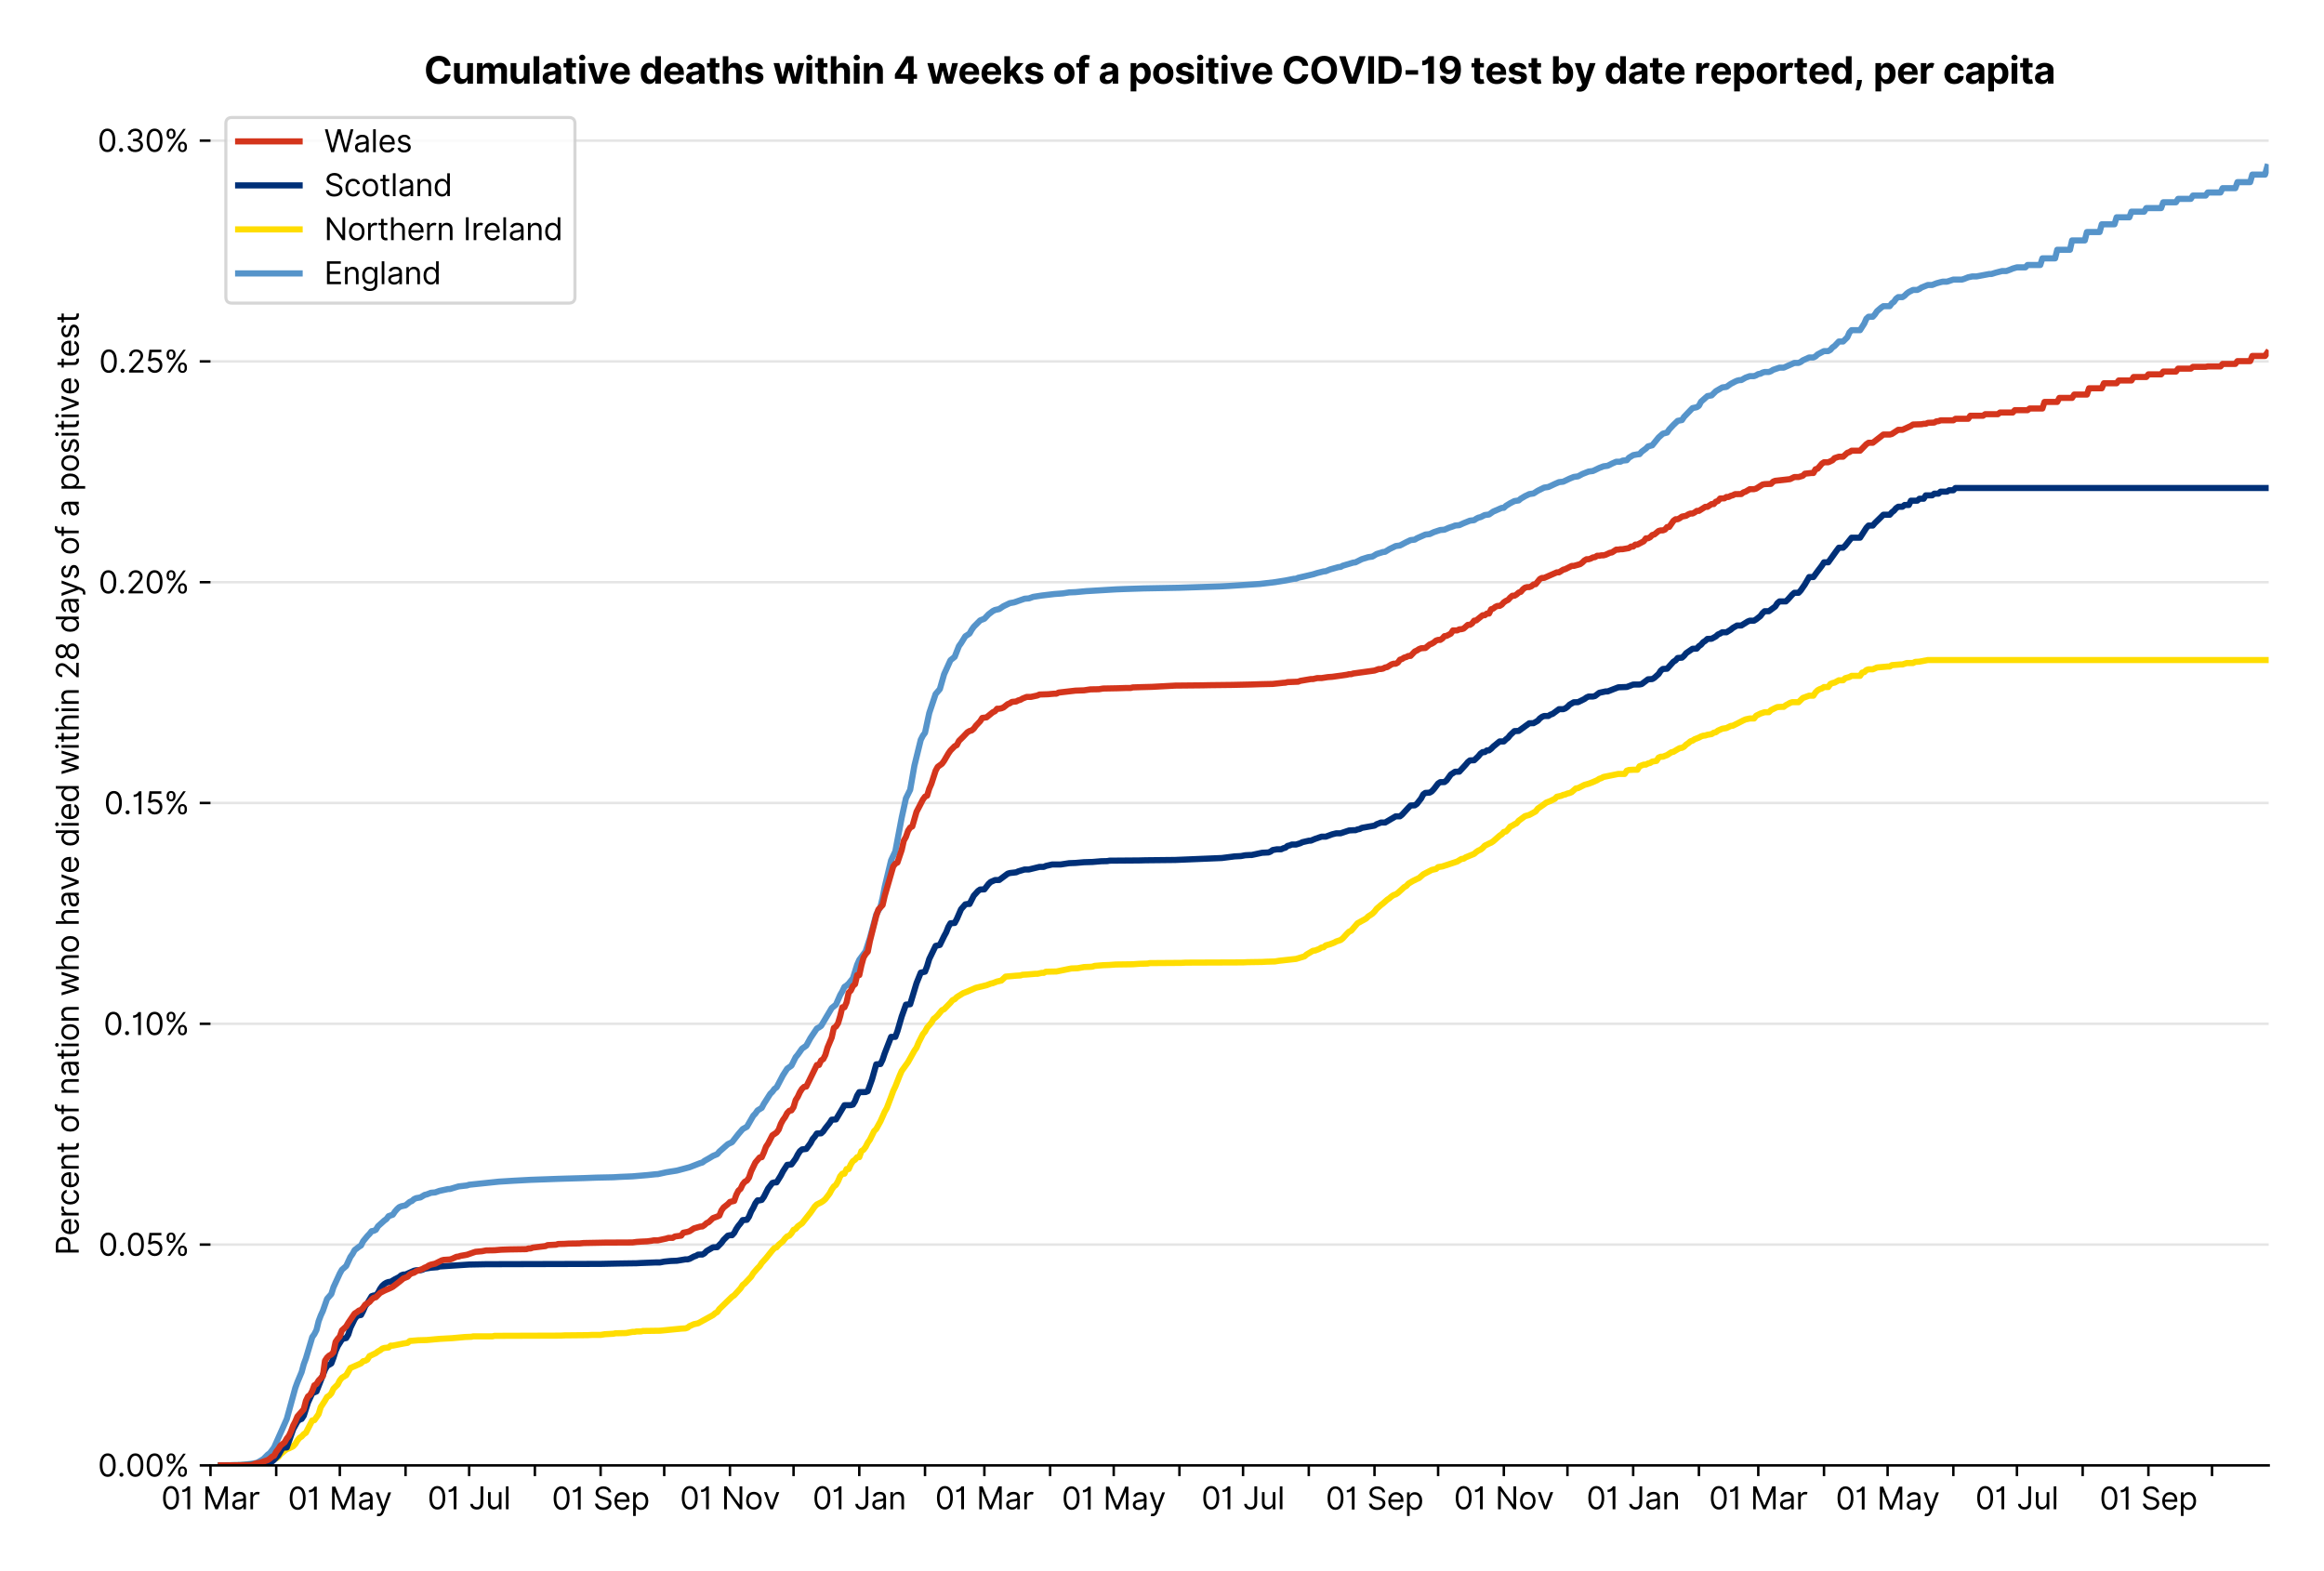 <?xml version="1.0" encoding="utf-8" standalone="no"?>
<!DOCTYPE svg PUBLIC "-//W3C//DTD SVG 1.1//EN"
  "http://www.w3.org/Graphics/SVG/1.1/DTD/svg11.dtd">
<svg xmlns:xlink="http://www.w3.org/1999/xlink" viewBox="0 0 756.077 511.234" xmlns="http://www.w3.org/2000/svg" version="1.1">
 <defs>
  <style type="text/css">*{stroke-linejoin: round; stroke-linecap: butt}</style>
 </defs>
 <g id="figure_1">
  <g id="patch_1">
   <path d="M 0 511.234 
L 756.077 511.234 
L 756.077 0 
L 0 0 
z
" style="fill: #ffffff"/>
  </g>
  <g id="axes_1">
   <g id="patch_2">
    <path d="M 68.477 476.745 
L 738.077 476.745 
L 738.077 33.225 
L 68.477 33.225 
z
" style="fill: #ffffff"/>
   </g>
   <g id="matplotlib.axis_1">
    <g id="xtick_1">
     <g id="line2d_1">
      <defs>
       <path id="mc1694bd78d" d="M 0 0 
L 0 3.5 
" style="stroke: #000000; stroke-width: 0.8"/>
      </defs>
      <g>
       <use xlink:href="#mc1694bd78d" x="68.477" y="476.745" style="stroke: #000000; stroke-width: 0.8"/>
      </g>
     </g>
     <g id="text_1">
      <!-- 01 Mar -->
      <g transform="translate(52.44 491.018) scale(0.1 -0.1)">
       <defs>
        <path id="Inter-Regular-30" d="M 2000 -64 
Q 1230 -64 806 561 
Q 382 1186 382 2327 
Q 382 3459 809 4088 
Q 1236 4718 2000 4718 
Q 2764 4718 3191 4088 
Q 3618 3459 3618 2327 
Q 3618 1186 3194 561 
Q 2771 -64 2000 -64 
z
M 2000 436 
Q 2509 436 2791 927 
Q 3073 1418 3073 2327 
Q 3073 3234 2789 3730 
Q 2505 4227 2000 4227 
Q 1496 4227 1211 3730 
Q 927 3234 927 2327 
Q 927 1418 1210 927 
Q 1493 436 2000 436 
z
" transform="scale(0.016)"/>
        <path id="Inter-Regular-31" d="M 1973 4655 
L 1973 0 
L 1409 0 
L 1409 3836 
L 1373 3836 
Q 1341 3773 1209 3692 
Q 1077 3611 868 3551 
Q 659 3491 391 3491 
L 391 3964 
Q 661 3964 859 4061 
Q 1057 4159 1190 4291 
Q 1323 4423 1392 4529 
Q 1461 4636 1473 4655 
L 1973 4655 
z
" transform="scale(0.016)"/>
        <path id="Inter-Regular-20" transform="scale(0.016)"/>
        <path id="Inter-Regular-4d" d="M 564 4655 
L 1236 4655 
L 2818 791 
L 2873 791 
L 4455 4655 
L 5127 4655 
L 5127 0 
L 4600 0 
L 4600 3536 
L 4555 3536 
L 3100 0 
L 2591 0 
L 1136 3536 
L 1091 3536 
L 1091 0 
L 564 0 
L 564 4655 
z
" transform="scale(0.016)"/>
        <path id="Inter-Regular-61" d="M 1518 -82 
Q 1186 -82 916 44 
Q 646 170 486 410 
Q 327 650 327 991 
Q 327 1291 445 1478 
Q 564 1666 761 1773 
Q 959 1880 1199 1933 
Q 1439 1986 1682 2018 
Q 2000 2059 2199 2080 
Q 2398 2102 2490 2154 
Q 2582 2207 2582 2336 
L 2582 2355 
Q 2582 2691 2399 2877 
Q 2216 3064 1846 3064 
Q 1461 3064 1243 2895 
Q 1025 2727 936 2536 
L 427 2718 
Q 564 3036 792 3214 
Q 1021 3393 1292 3464 
Q 1564 3536 1827 3536 
Q 1996 3536 2215 3496 
Q 2434 3457 2640 3334 
Q 2846 3211 2982 2963 
Q 3118 2716 3118 2300 
L 3118 0 
L 2582 0 
L 2582 473 
L 2555 473 
Q 2500 359 2373 229 
Q 2246 100 2034 9 
Q 1823 -82 1518 -82 
z
M 1600 400 
Q 1918 400 2137 525 
Q 2357 650 2469 847 
Q 2582 1045 2582 1264 
L 2582 1755 
Q 2548 1714 2433 1681 
Q 2318 1648 2169 1624 
Q 2021 1600 1881 1583 
Q 1741 1566 1655 1555 
Q 1446 1527 1265 1467 
Q 1084 1407 974 1287 
Q 864 1168 864 964 
Q 864 684 1072 542 
Q 1280 400 1600 400 
z
" transform="scale(0.016)"/>
        <path id="Inter-Regular-72" d="M 491 0 
L 491 3491 
L 1009 3491 
L 1009 2964 
L 1046 2964 
Q 1139 3223 1389 3384 
Q 1639 3545 1955 3545 
Q 2100 3545 2209 3511 
Q 2318 3477 2400 3418 
L 2218 2964 
Q 2161 2993 2085 3010 
Q 2009 3027 1909 3027 
Q 1527 3027 1277 2794 
Q 1027 2561 1027 2209 
L 1027 0 
L 491 0 
z
" transform="scale(0.016)"/>
       </defs>
       <use xlink:href="#Inter-Regular-30"/>
       <use xlink:href="#Inter-Regular-31" x="62.5"/>
       <use xlink:href="#Inter-Regular-20" x="106.676"/>
       <use xlink:href="#Inter-Regular-4d" x="134.801"/>
       <use xlink:href="#Inter-Regular-61" x="225.994"/>
       <use xlink:href="#Inter-Regular-72" x="282.386"/>
      </g>
     </g>
    </g>
    <g id="xtick_2">
     <g id="line2d_2">
      <g>
       <use xlink:href="#mc1694bd78d" x="89.86" y="476.745" style="stroke: #000000; stroke-width: 0.8"/>
      </g>
     </g>
    </g>
    <g id="xtick_3">
     <g id="line2d_3">
      <g>
       <use xlink:href="#mc1694bd78d" x="110.554" y="476.745" style="stroke: #000000; stroke-width: 0.8"/>
      </g>
     </g>
     <g id="text_2">
      <!-- 01 May -->
      <g transform="translate(93.651 491.117) scale(0.1 -0.1)">
       <defs>
        <path id="Inter-Regular-79" d="M 818 -1355 
Q 682 -1355 575 -1333 
Q 468 -1311 427 -1291 
L 564 -818 
Q 857 -893 1053 -814 
Q 1250 -736 1391 -345 
L 1509 -18 
L 218 3491 
L 800 3491 
L 1764 709 
L 1800 709 
L 2764 3491 
L 3346 3491 
L 1846 -564 
Q 1550 -1355 818 -1355 
z
" transform="scale(0.016)"/>
       </defs>
       <use xlink:href="#Inter-Regular-30"/>
       <use xlink:href="#Inter-Regular-31" x="62.5"/>
       <use xlink:href="#Inter-Regular-20" x="106.676"/>
       <use xlink:href="#Inter-Regular-4d" x="134.801"/>
       <use xlink:href="#Inter-Regular-61" x="225.994"/>
       <use xlink:href="#Inter-Regular-79" x="282.386"/>
      </g>
     </g>
    </g>
    <g id="xtick_4">
     <g id="line2d_4">
      <g>
       <use xlink:href="#mc1694bd78d" x="131.938" y="476.745" style="stroke: #000000; stroke-width: 0.8"/>
      </g>
     </g>
    </g>
    <g id="xtick_5">
     <g id="line2d_5">
      <g>
       <use xlink:href="#mc1694bd78d" x="152.632" y="476.745" style="stroke: #000000; stroke-width: 0.8"/>
      </g>
     </g>
     <g id="text_3">
      <!-- 01 Jul -->
      <g transform="translate(139.088 491.018) scale(0.1 -0.1)">
       <defs>
        <path id="Inter-Regular-4a" d="M 2346 4655 
L 2909 4655 
L 2909 1327 
Q 2909 657 2549 296 
Q 2189 -64 1582 -64 
Q 1200 -64 902 76 
Q 605 216 434 475 
Q 264 734 264 1091 
L 818 1091 
Q 818 795 1034 615 
Q 1250 436 1582 436 
Q 1948 436 2147 664 
Q 2346 893 2346 1327 
L 2346 4655 
z
" transform="scale(0.016)"/>
        <path id="Inter-Regular-75" d="M 2691 1427 
L 2691 3491 
L 3227 3491 
L 3227 0 
L 2691 0 
L 2691 591 
L 2655 591 
Q 2532 325 2273 140 
Q 2014 -45 1618 -45 
Q 1127 -45 809 280 
Q 491 605 491 1273 
L 491 3491 
L 1027 3491 
L 1027 1309 
Q 1027 927 1242 700 
Q 1457 473 1791 473 
Q 1991 473 2199 575 
Q 2407 677 2549 888 
Q 2691 1100 2691 1427 
z
" transform="scale(0.016)"/>
        <path id="Inter-Regular-6c" d="M 1027 4655 
L 1027 0 
L 491 0 
L 491 4655 
L 1027 4655 
z
" transform="scale(0.016)"/>
       </defs>
       <use xlink:href="#Inter-Regular-30"/>
       <use xlink:href="#Inter-Regular-31" x="62.5"/>
       <use xlink:href="#Inter-Regular-20" x="106.676"/>
       <use xlink:href="#Inter-Regular-4a" x="134.801"/>
       <use xlink:href="#Inter-Regular-75" x="189.063"/>
       <use xlink:href="#Inter-Regular-6c" x="247.159"/>
      </g>
     </g>
    </g>
    <g id="xtick_6">
     <g id="line2d_6">
      <g>
       <use xlink:href="#mc1694bd78d" x="174.015" y="476.745" style="stroke: #000000; stroke-width: 0.8"/>
      </g>
     </g>
    </g>
    <g id="xtick_7">
     <g id="line2d_7">
      <g>
       <use xlink:href="#mc1694bd78d" x="195.399" y="476.745" style="stroke: #000000; stroke-width: 0.8"/>
      </g>
     </g>
     <g id="text_4">
      <!-- 01 Sep -->
      <g transform="translate(179.512 491.117) scale(0.1 -0.1)">
       <defs>
        <path id="Inter-Regular-53" d="M 3109 3491 
Q 3068 3836 2777 4027 
Q 2486 4218 2064 4218 
Q 1600 4218 1318 3999 
Q 1036 3780 1036 3445 
Q 1036 3195 1189 3042 
Q 1343 2889 1553 2803 
Q 1764 2718 1936 2673 
L 2409 2545 
Q 2591 2498 2815 2414 
Q 3039 2330 3244 2185 
Q 3450 2041 3584 1816 
Q 3718 1591 3718 1264 
Q 3718 886 3521 581 
Q 3325 277 2949 97 
Q 2573 -82 2036 -82 
Q 1286 -82 845 272 
Q 405 627 364 1200 
L 946 1200 
Q 968 936 1124 764 
Q 1280 593 1519 510 
Q 1759 427 2036 427 
Q 2359 427 2616 533 
Q 2873 639 3023 828 
Q 3173 1018 3173 1273 
Q 3173 1505 3043 1650 
Q 2914 1795 2702 1886 
Q 2491 1977 2246 2045 
L 1673 2209 
Q 1127 2366 809 2657 
Q 491 2948 491 3418 
Q 491 3809 703 4101 
Q 916 4393 1276 4555 
Q 1636 4718 2082 4718 
Q 2532 4718 2882 4558 
Q 3232 4398 3437 4120 
Q 3643 3843 3655 3491 
L 3109 3491 
z
" transform="scale(0.016)"/>
        <path id="Inter-Regular-65" d="M 1955 -73 
Q 1450 -73 1085 151 
Q 721 375 524 778 
Q 327 1182 327 1718 
Q 327 2255 524 2665 
Q 721 3075 1074 3305 
Q 1427 3536 1900 3536 
Q 2173 3536 2439 3445 
Q 2705 3355 2923 3151 
Q 3141 2948 3270 2614 
Q 3400 2280 3400 1791 
L 3400 1564 
L 866 1564 
Q 884 1005 1183 707 
Q 1482 409 1955 409 
Q 2271 409 2498 545 
Q 2725 682 2827 955 
L 3346 809 
Q 3223 414 2854 170 
Q 2486 -73 1955 -73 
z
M 866 2027 
L 2855 2027 
Q 2855 2470 2595 2762 
Q 2336 3055 1900 3055 
Q 1593 3055 1368 2911 
Q 1143 2768 1013 2533 
Q 884 2298 866 2027 
z
" transform="scale(0.016)"/>
        <path id="Inter-Regular-70" d="M 491 -1309 
L 491 3491 
L 1009 3491 
L 1009 2936 
L 1073 2936 
Q 1132 3027 1237 3169 
Q 1343 3311 1542 3423 
Q 1741 3536 2082 3536 
Q 2523 3536 2859 3315 
Q 3196 3095 3384 2690 
Q 3573 2286 3573 1736 
Q 3573 1182 3384 776 
Q 3196 370 2861 148 
Q 2527 -73 2091 -73 
Q 1755 -73 1552 39 
Q 1350 152 1241 296 
Q 1132 441 1073 536 
L 1027 536 
L 1027 -1309 
L 491 -1309 
z
M 1018 1745 
Q 1018 1152 1276 780 
Q 1534 409 2018 409 
Q 2355 409 2581 587 
Q 2807 766 2921 1069 
Q 3036 1373 3036 1745 
Q 3036 2114 2923 2410 
Q 2811 2707 2585 2881 
Q 2359 3055 2018 3055 
Q 1527 3055 1272 2693 
Q 1018 2332 1018 1745 
z
" transform="scale(0.016)"/>
       </defs>
       <use xlink:href="#Inter-Regular-30"/>
       <use xlink:href="#Inter-Regular-31" x="62.5"/>
       <use xlink:href="#Inter-Regular-20" x="106.676"/>
       <use xlink:href="#Inter-Regular-53" x="134.801"/>
       <use xlink:href="#Inter-Regular-65" x="198.58"/>
       <use xlink:href="#Inter-Regular-70" x="256.818"/>
      </g>
     </g>
    </g>
    <g id="xtick_8">
     <g id="line2d_8">
      <g>
       <use xlink:href="#mc1694bd78d" x="216.093" y="476.745" style="stroke: #000000; stroke-width: 0.8"/>
      </g>
     </g>
    </g>
    <g id="xtick_9">
     <g id="line2d_9">
      <g>
       <use xlink:href="#mc1694bd78d" x="237.477" y="476.745" style="stroke: #000000; stroke-width: 0.8"/>
      </g>
     </g>
     <g id="text_5">
      <!-- 01 Nov -->
      <g transform="translate(221.205 491.018) scale(0.1 -0.1)">
       <defs>
        <path id="Inter-Regular-4e" d="M 4255 4655 
L 4255 0 
L 3709 0 
L 1173 3655 
L 1127 3655 
L 1127 0 
L 564 0 
L 564 4655 
L 1109 4655 
L 3655 991 
L 3700 991 
L 3700 4655 
L 4255 4655 
z
" transform="scale(0.016)"/>
        <path id="Inter-Regular-6f" d="M 1909 -73 
Q 1436 -73 1080 152 
Q 725 377 526 781 
Q 327 1186 327 1727 
Q 327 2273 526 2679 
Q 725 3086 1080 3311 
Q 1436 3536 1909 3536 
Q 2382 3536 2737 3311 
Q 3093 3086 3292 2679 
Q 3491 2273 3491 1727 
Q 3491 1186 3292 781 
Q 3093 377 2737 152 
Q 2382 -73 1909 -73 
z
M 1909 409 
Q 2268 409 2500 593 
Q 2732 777 2843 1077 
Q 2955 1377 2955 1727 
Q 2955 2077 2843 2379 
Q 2732 2682 2500 2868 
Q 2268 3055 1909 3055 
Q 1550 3055 1318 2868 
Q 1086 2682 975 2379 
Q 864 2077 864 1727 
Q 864 1377 975 1077 
Q 1086 777 1318 593 
Q 1550 409 1909 409 
z
" transform="scale(0.016)"/>
        <path id="Inter-Regular-76" d="M 3346 3491 
L 2055 0 
L 1509 0 
L 218 3491 
L 800 3491 
L 1764 709 
L 1800 709 
L 2764 3491 
L 3346 3491 
z
" transform="scale(0.016)"/>
       </defs>
       <use xlink:href="#Inter-Regular-30"/>
       <use xlink:href="#Inter-Regular-31" x="62.5"/>
       <use xlink:href="#Inter-Regular-20" x="106.676"/>
       <use xlink:href="#Inter-Regular-4e" x="134.801"/>
       <use xlink:href="#Inter-Regular-6f" x="210.085"/>
       <use xlink:href="#Inter-Regular-76" x="269.744"/>
      </g>
     </g>
    </g>
    <g id="xtick_10">
     <g id="line2d_10">
      <g>
       <use xlink:href="#mc1694bd78d" x="258.17" y="476.745" style="stroke: #000000; stroke-width: 0.8"/>
      </g>
     </g>
    </g>
    <g id="xtick_11">
     <g id="line2d_11">
      <g>
       <use xlink:href="#mc1694bd78d" x="279.554" y="476.745" style="stroke: #000000; stroke-width: 0.8"/>
      </g>
     </g>
     <g id="text_6">
      <!-- 01 Jan -->
      <g transform="translate(264.355 491.018) scale(0.1 -0.1)">
       <defs>
        <path id="Inter-Regular-6e" d="M 1027 2100 
L 1027 0 
L 491 0 
L 491 3491 
L 1009 3491 
L 1009 2945 
L 1055 2945 
Q 1177 3211 1427 3373 
Q 1677 3536 2073 3536 
Q 2602 3536 2928 3211 
Q 3255 2886 3255 2218 
L 3255 0 
L 2718 0 
L 2718 2182 
Q 2718 2593 2504 2824 
Q 2291 3055 1918 3055 
Q 1534 3055 1280 2806 
Q 1027 2557 1027 2100 
z
" transform="scale(0.016)"/>
       </defs>
       <use xlink:href="#Inter-Regular-30"/>
       <use xlink:href="#Inter-Regular-31" x="62.5"/>
       <use xlink:href="#Inter-Regular-20" x="106.676"/>
       <use xlink:href="#Inter-Regular-4a" x="134.801"/>
       <use xlink:href="#Inter-Regular-61" x="189.063"/>
       <use xlink:href="#Inter-Regular-6e" x="245.455"/>
      </g>
     </g>
    </g>
    <g id="xtick_12">
     <g id="line2d_12">
      <g>
       <use xlink:href="#mc1694bd78d" x="300.938" y="476.745" style="stroke: #000000; stroke-width: 0.8"/>
      </g>
     </g>
    </g>
    <g id="xtick_13">
     <g id="line2d_13">
      <g>
       <use xlink:href="#mc1694bd78d" x="320.252" y="476.745" style="stroke: #000000; stroke-width: 0.8"/>
      </g>
     </g>
     <g id="text_7">
      <!-- 01 Mar -->
      <g transform="translate(304.215 491.018) scale(0.1 -0.1)">
       <use xlink:href="#Inter-Regular-30"/>
       <use xlink:href="#Inter-Regular-31" x="62.5"/>
       <use xlink:href="#Inter-Regular-20" x="106.676"/>
       <use xlink:href="#Inter-Regular-4d" x="134.801"/>
       <use xlink:href="#Inter-Regular-61" x="225.994"/>
       <use xlink:href="#Inter-Regular-72" x="282.386"/>
      </g>
     </g>
    </g>
    <g id="xtick_14">
     <g id="line2d_14">
      <g>
       <use xlink:href="#mc1694bd78d" x="341.636" y="476.745" style="stroke: #000000; stroke-width: 0.8"/>
      </g>
     </g>
    </g>
    <g id="xtick_15">
     <g id="line2d_15">
      <g>
       <use xlink:href="#mc1694bd78d" x="362.33" y="476.745" style="stroke: #000000; stroke-width: 0.8"/>
      </g>
     </g>
     <g id="text_8">
      <!-- 01 May -->
      <g transform="translate(345.427 491.117) scale(0.1 -0.1)">
       <use xlink:href="#Inter-Regular-30"/>
       <use xlink:href="#Inter-Regular-31" x="62.5"/>
       <use xlink:href="#Inter-Regular-20" x="106.676"/>
       <use xlink:href="#Inter-Regular-4d" x="134.801"/>
       <use xlink:href="#Inter-Regular-61" x="225.994"/>
       <use xlink:href="#Inter-Regular-79" x="282.386"/>
      </g>
     </g>
    </g>
    <g id="xtick_16">
     <g id="line2d_16">
      <g>
       <use xlink:href="#mc1694bd78d" x="383.713" y="476.745" style="stroke: #000000; stroke-width: 0.8"/>
      </g>
     </g>
    </g>
    <g id="xtick_17">
     <g id="line2d_17">
      <g>
       <use xlink:href="#mc1694bd78d" x="404.407" y="476.745" style="stroke: #000000; stroke-width: 0.8"/>
      </g>
     </g>
     <g id="text_9">
      <!-- 01 Jul -->
      <g transform="translate(390.863 491.018) scale(0.1 -0.1)">
       <use xlink:href="#Inter-Regular-30"/>
       <use xlink:href="#Inter-Regular-31" x="62.5"/>
       <use xlink:href="#Inter-Regular-20" x="106.676"/>
       <use xlink:href="#Inter-Regular-4a" x="134.801"/>
       <use xlink:href="#Inter-Regular-75" x="189.063"/>
       <use xlink:href="#Inter-Regular-6c" x="247.159"/>
      </g>
     </g>
    </g>
    <g id="xtick_18">
     <g id="line2d_18">
      <g>
       <use xlink:href="#mc1694bd78d" x="425.791" y="476.745" style="stroke: #000000; stroke-width: 0.8"/>
      </g>
     </g>
    </g>
    <g id="xtick_19">
     <g id="line2d_19">
      <g>
       <use xlink:href="#mc1694bd78d" x="447.175" y="476.745" style="stroke: #000000; stroke-width: 0.8"/>
      </g>
     </g>
     <g id="text_10">
      <!-- 01 Sep -->
      <g transform="translate(431.287 491.117) scale(0.1 -0.1)">
       <use xlink:href="#Inter-Regular-30"/>
       <use xlink:href="#Inter-Regular-31" x="62.5"/>
       <use xlink:href="#Inter-Regular-20" x="106.676"/>
       <use xlink:href="#Inter-Regular-53" x="134.801"/>
       <use xlink:href="#Inter-Regular-65" x="198.58"/>
       <use xlink:href="#Inter-Regular-70" x="256.818"/>
      </g>
     </g>
    </g>
    <g id="xtick_20">
     <g id="line2d_20">
      <g>
       <use xlink:href="#mc1694bd78d" x="467.868" y="476.745" style="stroke: #000000; stroke-width: 0.8"/>
      </g>
     </g>
    </g>
    <g id="xtick_21">
     <g id="line2d_21">
      <g>
       <use xlink:href="#mc1694bd78d" x="489.252" y="476.745" style="stroke: #000000; stroke-width: 0.8"/>
      </g>
     </g>
     <g id="text_11">
      <!-- 01 Nov -->
      <g transform="translate(472.981 491.018) scale(0.1 -0.1)">
       <use xlink:href="#Inter-Regular-30"/>
       <use xlink:href="#Inter-Regular-31" x="62.5"/>
       <use xlink:href="#Inter-Regular-20" x="106.676"/>
       <use xlink:href="#Inter-Regular-4e" x="134.801"/>
       <use xlink:href="#Inter-Regular-6f" x="210.085"/>
       <use xlink:href="#Inter-Regular-76" x="269.744"/>
      </g>
     </g>
    </g>
    <g id="xtick_22">
     <g id="line2d_22">
      <g>
       <use xlink:href="#mc1694bd78d" x="509.946" y="476.745" style="stroke: #000000; stroke-width: 0.8"/>
      </g>
     </g>
    </g>
    <g id="xtick_23">
     <g id="line2d_23">
      <g>
       <use xlink:href="#mc1694bd78d" x="531.33" y="476.745" style="stroke: #000000; stroke-width: 0.8"/>
      </g>
     </g>
     <g id="text_12">
      <!-- 01 Jan -->
      <g transform="translate(516.13 491.018) scale(0.1 -0.1)">
       <use xlink:href="#Inter-Regular-30"/>
       <use xlink:href="#Inter-Regular-31" x="62.5"/>
       <use xlink:href="#Inter-Regular-20" x="106.676"/>
       <use xlink:href="#Inter-Regular-4a" x="134.801"/>
       <use xlink:href="#Inter-Regular-61" x="189.063"/>
       <use xlink:href="#Inter-Regular-6e" x="245.455"/>
      </g>
     </g>
    </g>
    <g id="xtick_24">
     <g id="line2d_24">
      <g>
       <use xlink:href="#mc1694bd78d" x="552.713" y="476.745" style="stroke: #000000; stroke-width: 0.8"/>
      </g>
     </g>
    </g>
    <g id="xtick_25">
     <g id="line2d_25">
      <g>
       <use xlink:href="#mc1694bd78d" x="572.028" y="476.745" style="stroke: #000000; stroke-width: 0.8"/>
      </g>
     </g>
     <g id="text_13">
      <!-- 01 Mar -->
      <g transform="translate(555.991 491.018) scale(0.1 -0.1)">
       <use xlink:href="#Inter-Regular-30"/>
       <use xlink:href="#Inter-Regular-31" x="62.5"/>
       <use xlink:href="#Inter-Regular-20" x="106.676"/>
       <use xlink:href="#Inter-Regular-4d" x="134.801"/>
       <use xlink:href="#Inter-Regular-61" x="225.994"/>
       <use xlink:href="#Inter-Regular-72" x="282.386"/>
      </g>
     </g>
    </g>
    <g id="xtick_26">
     <g id="line2d_26">
      <g>
       <use xlink:href="#mc1694bd78d" x="593.411" y="476.745" style="stroke: #000000; stroke-width: 0.8"/>
      </g>
     </g>
    </g>
    <g id="xtick_27">
     <g id="line2d_27">
      <g>
       <use xlink:href="#mc1694bd78d" x="614.105" y="476.745" style="stroke: #000000; stroke-width: 0.8"/>
      </g>
     </g>
     <g id="text_14">
      <!-- 01 May -->
      <g transform="translate(597.202 491.117) scale(0.1 -0.1)">
       <use xlink:href="#Inter-Regular-30"/>
       <use xlink:href="#Inter-Regular-31" x="62.5"/>
       <use xlink:href="#Inter-Regular-20" x="106.676"/>
       <use xlink:href="#Inter-Regular-4d" x="134.801"/>
       <use xlink:href="#Inter-Regular-61" x="225.994"/>
       <use xlink:href="#Inter-Regular-79" x="282.386"/>
      </g>
     </g>
    </g>
    <g id="xtick_28">
     <g id="line2d_28">
      <g>
       <use xlink:href="#mc1694bd78d" x="635.489" y="476.745" style="stroke: #000000; stroke-width: 0.8"/>
      </g>
     </g>
    </g>
    <g id="xtick_29">
     <g id="line2d_29">
      <g>
       <use xlink:href="#mc1694bd78d" x="656.183" y="476.745" style="stroke: #000000; stroke-width: 0.8"/>
      </g>
     </g>
     <g id="text_15">
      <!-- 01 Jul -->
      <g transform="translate(642.639 491.018) scale(0.1 -0.1)">
       <use xlink:href="#Inter-Regular-30"/>
       <use xlink:href="#Inter-Regular-31" x="62.5"/>
       <use xlink:href="#Inter-Regular-20" x="106.676"/>
       <use xlink:href="#Inter-Regular-4a" x="134.801"/>
       <use xlink:href="#Inter-Regular-75" x="189.063"/>
       <use xlink:href="#Inter-Regular-6c" x="247.159"/>
      </g>
     </g>
    </g>
    <g id="xtick_30">
     <g id="line2d_30">
      <g>
       <use xlink:href="#mc1694bd78d" x="677.566" y="476.745" style="stroke: #000000; stroke-width: 0.8"/>
      </g>
     </g>
    </g>
    <g id="xtick_31">
     <g id="line2d_31">
      <g>
       <use xlink:href="#mc1694bd78d" x="698.95" y="476.745" style="stroke: #000000; stroke-width: 0.8"/>
      </g>
     </g>
     <g id="text_16">
      <!-- 01 Sep -->
      <g transform="translate(683.063 491.117) scale(0.1 -0.1)">
       <use xlink:href="#Inter-Regular-30"/>
       <use xlink:href="#Inter-Regular-31" x="62.5"/>
       <use xlink:href="#Inter-Regular-20" x="106.676"/>
       <use xlink:href="#Inter-Regular-53" x="134.801"/>
       <use xlink:href="#Inter-Regular-65" x="198.58"/>
       <use xlink:href="#Inter-Regular-70" x="256.818"/>
      </g>
     </g>
    </g>
    <g id="xtick_32">
     <g id="line2d_32">
      <g>
       <use xlink:href="#mc1694bd78d" x="719.644" y="476.745" style="stroke: #000000; stroke-width: 0.8"/>
      </g>
     </g>
    </g>
   </g>
   <g id="matplotlib.axis_2">
    <g id="ytick_1">
     <g id="line2d_33">
      <path d="M 68.477 476.745 
L 738.077 476.745 
" clip-path="url(#pc9afd5fbad)" style="fill: none; stroke: #e5e5e5; stroke-width: 0.8; stroke-linecap: square"/>
     </g>
     <g id="line2d_34">
      <defs>
       <path id="m1aa6a8ff15" d="M 0 0 
L -3.5 0 
" style="stroke: #000000; stroke-width: 0.8"/>
      </defs>
      <g>
       <use xlink:href="#m1aa6a8ff15" x="68.477" y="476.745" style="stroke: #000000; stroke-width: 0.8"/>
      </g>
     </g>
     <g id="text_17">
      <!-- 0.00% -->
      <g transform="translate(31.845 480.382) scale(0.1 -0.1)">
       <defs>
        <path id="Inter-Regular-2e" d="M 882 -36 
Q 714 -36 593 84 
Q 473 205 473 373 
Q 473 541 593 661 
Q 714 782 882 782 
Q 1050 782 1170 661 
Q 1291 541 1291 373 
Q 1291 205 1170 84 
Q 1050 -36 882 -36 
z
" transform="scale(0.016)"/>
        <path id="Inter-Regular-25" d="M 2855 873 
L 2855 1118 
Q 2855 1373 2960 1585 
Q 3066 1798 3269 1926 
Q 3473 2055 3764 2055 
Q 4059 2055 4259 1926 
Q 4459 1798 4561 1585 
Q 4664 1373 4664 1118 
L 4664 873 
Q 4664 618 4560 405 
Q 4457 193 4256 64 
Q 4055 -64 3764 -64 
Q 3468 -64 3266 64 
Q 3064 193 2959 405 
Q 2855 618 2855 873 
z
M 536 3536 
L 536 3782 
Q 536 4036 642 4248 
Q 748 4461 951 4589 
Q 1155 4718 1446 4718 
Q 1741 4718 1941 4589 
Q 2141 4461 2243 4248 
Q 2346 4036 2346 3782 
L 2346 3536 
Q 2346 3282 2242 3069 
Q 2139 2857 1937 2728 
Q 1736 2600 1446 2600 
Q 1150 2600 948 2728 
Q 746 2857 641 3069 
Q 536 3282 536 3536 
z
M 709 0 
L 3909 4655 
L 4427 4655 
L 1227 0 
L 709 0 
z
M 3318 1118 
L 3318 873 
Q 3318 661 3418 494 
Q 3518 327 3764 327 
Q 4002 327 4101 494 
Q 4200 661 4200 873 
L 4200 1118 
Q 4200 1330 4104 1497 
Q 4009 1664 3764 1664 
Q 3525 1664 3421 1497 
Q 3318 1330 3318 1118 
z
M 1000 3782 
L 1000 3536 
Q 1000 3325 1100 3158 
Q 1200 2991 1446 2991 
Q 1684 2991 1783 3158 
Q 1882 3325 1882 3536 
L 1882 3782 
Q 1882 3993 1786 4160 
Q 1691 4327 1446 4327 
Q 1207 4327 1103 4160 
Q 1000 3993 1000 3782 
z
" transform="scale(0.016)"/>
       </defs>
       <use xlink:href="#Inter-Regular-30"/>
       <use xlink:href="#Inter-Regular-2e" x="62.5"/>
       <use xlink:href="#Inter-Regular-30" x="90.057"/>
       <use xlink:href="#Inter-Regular-30" x="152.557"/>
       <use xlink:href="#Inter-Regular-25" x="215.057"/>
      </g>
     </g>
    </g>
    <g id="ytick_2">
     <g id="line2d_35">
      <path d="M 68.477 404.912 
L 738.077 404.912 
" clip-path="url(#pc9afd5fbad)" style="fill: none; stroke: #e5e5e5; stroke-width: 0.8; stroke-linecap: square"/>
     </g>
     <g id="line2d_36">
      <g>
       <use xlink:href="#m1aa6a8ff15" x="68.477" y="404.912" style="stroke: #000000; stroke-width: 0.8"/>
      </g>
     </g>
     <g id="text_18">
      <!-- 0.05% -->
      <g transform="translate(32.016 408.549) scale(0.1 -0.1)">
       <defs>
        <path id="Inter-Regular-35" d="M 1936 -64 
Q 1536 -64 1216 95 
Q 896 255 702 532 
Q 509 809 491 1164 
L 1036 1164 
Q 1068 848 1324 642 
Q 1580 436 1936 436 
Q 2223 436 2447 570 
Q 2671 705 2799 940 
Q 2927 1175 2927 1473 
Q 2927 1777 2794 2017 
Q 2661 2257 2429 2395 
Q 2198 2534 1900 2536 
Q 1686 2539 1461 2472 
Q 1236 2405 1091 2300 
L 564 2364 
L 846 4655 
L 3264 4655 
L 3264 4155 
L 1318 4155 
L 1155 2782 
L 1182 2782 
Q 1325 2895 1541 2970 
Q 1757 3045 1991 3045 
Q 2418 3045 2753 2842 
Q 3089 2639 3281 2286 
Q 3473 1934 3473 1482 
Q 3473 1036 3274 687 
Q 3075 339 2727 137 
Q 2380 -64 1936 -64 
z
" transform="scale(0.016)"/>
       </defs>
       <use xlink:href="#Inter-Regular-30"/>
       <use xlink:href="#Inter-Regular-2e" x="62.5"/>
       <use xlink:href="#Inter-Regular-30" x="90.057"/>
       <use xlink:href="#Inter-Regular-35" x="152.557"/>
       <use xlink:href="#Inter-Regular-25" x="213.352"/>
      </g>
     </g>
    </g>
    <g id="ytick_3">
     <g id="line2d_37">
      <path d="M 68.477 333.079 
L 738.077 333.079 
" clip-path="url(#pc9afd5fbad)" style="fill: none; stroke: #e5e5e5; stroke-width: 0.8; stroke-linecap: square"/>
     </g>
     <g id="line2d_38">
      <g>
       <use xlink:href="#m1aa6a8ff15" x="68.477" y="333.079" style="stroke: #000000; stroke-width: 0.8"/>
      </g>
     </g>
     <g id="text_19">
      <!-- 0.10% -->
      <g transform="translate(33.678 336.716) scale(0.1 -0.1)">
       <use xlink:href="#Inter-Regular-30"/>
       <use xlink:href="#Inter-Regular-2e" x="62.5"/>
       <use xlink:href="#Inter-Regular-31" x="90.057"/>
       <use xlink:href="#Inter-Regular-30" x="134.233"/>
       <use xlink:href="#Inter-Regular-25" x="196.733"/>
      </g>
     </g>
    </g>
    <g id="ytick_4">
     <g id="line2d_39">
      <path d="M 68.477 261.246 
L 738.077 261.246 
" clip-path="url(#pc9afd5fbad)" style="fill: none; stroke: #e5e5e5; stroke-width: 0.8; stroke-linecap: square"/>
     </g>
     <g id="line2d_40">
      <g>
       <use xlink:href="#m1aa6a8ff15" x="68.477" y="261.246" style="stroke: #000000; stroke-width: 0.8"/>
      </g>
     </g>
     <g id="text_20">
      <!-- 0.15% -->
      <g transform="translate(33.848 264.883) scale(0.1 -0.1)">
       <use xlink:href="#Inter-Regular-30"/>
       <use xlink:href="#Inter-Regular-2e" x="62.5"/>
       <use xlink:href="#Inter-Regular-31" x="90.057"/>
       <use xlink:href="#Inter-Regular-35" x="134.233"/>
       <use xlink:href="#Inter-Regular-25" x="195.028"/>
      </g>
     </g>
    </g>
    <g id="ytick_5">
     <g id="line2d_41">
      <path d="M 68.477 189.413 
L 738.077 189.413 
" clip-path="url(#pc9afd5fbad)" style="fill: none; stroke: #e5e5e5; stroke-width: 0.8; stroke-linecap: square"/>
     </g>
     <g id="line2d_42">
      <g>
       <use xlink:href="#m1aa6a8ff15" x="68.477" y="189.413" style="stroke: #000000; stroke-width: 0.8"/>
      </g>
     </g>
     <g id="text_21">
      <!-- 0.20% -->
      <g transform="translate(32.044 193.05) scale(0.1 -0.1)">
       <defs>
        <path id="Inter-Regular-32" d="M 482 0 
L 482 409 
L 2018 2091 
Q 2289 2386 2464 2605 
Q 2639 2825 2724 3019 
Q 2809 3214 2809 3427 
Q 2809 3795 2553 4011 
Q 2298 4227 1918 4227 
Q 1514 4227 1275 3985 
Q 1036 3743 1036 3345 
L 500 3345 
Q 500 3755 688 4064 
Q 877 4373 1203 4545 
Q 1530 4718 1936 4718 
Q 2346 4718 2661 4545 
Q 2977 4373 3156 4079 
Q 3336 3786 3336 3427 
Q 3336 3170 3244 2926 
Q 3152 2682 2926 2383 
Q 2700 2084 2300 1655 
L 1255 536 
L 1255 500 
L 3418 500 
L 3418 0 
L 482 0 
z
" transform="scale(0.016)"/>
       </defs>
       <use xlink:href="#Inter-Regular-30"/>
       <use xlink:href="#Inter-Regular-2e" x="62.5"/>
       <use xlink:href="#Inter-Regular-32" x="90.057"/>
       <use xlink:href="#Inter-Regular-30" x="150.568"/>
       <use xlink:href="#Inter-Regular-25" x="213.068"/>
      </g>
     </g>
    </g>
    <g id="ytick_6">
     <g id="line2d_43">
      <path d="M 68.477 117.58 
L 738.077 117.58 
" clip-path="url(#pc9afd5fbad)" style="fill: none; stroke: #e5e5e5; stroke-width: 0.8; stroke-linecap: square"/>
     </g>
     <g id="line2d_44">
      <g>
       <use xlink:href="#m1aa6a8ff15" x="68.477" y="117.58" style="stroke: #000000; stroke-width: 0.8"/>
      </g>
     </g>
     <g id="text_22">
      <!-- 0.25% -->
      <g transform="translate(32.214 121.217) scale(0.1 -0.1)">
       <use xlink:href="#Inter-Regular-30"/>
       <use xlink:href="#Inter-Regular-2e" x="62.5"/>
       <use xlink:href="#Inter-Regular-32" x="90.057"/>
       <use xlink:href="#Inter-Regular-35" x="150.568"/>
       <use xlink:href="#Inter-Regular-25" x="211.364"/>
      </g>
     </g>
    </g>
    <g id="ytick_7">
     <g id="line2d_45">
      <path d="M 68.477 45.747 
L 738.077 45.747 
" clip-path="url(#pc9afd5fbad)" style="fill: none; stroke: #e5e5e5; stroke-width: 0.8; stroke-linecap: square"/>
     </g>
     <g id="line2d_46">
      <g>
       <use xlink:href="#m1aa6a8ff15" x="68.477" y="45.747" style="stroke: #000000; stroke-width: 0.8"/>
      </g>
     </g>
     <g id="text_23">
      <!-- 0.30% -->
      <g transform="translate(31.731 49.384) scale(0.1 -0.1)">
       <defs>
        <path id="Inter-Regular-33" d="M 2055 -64 
Q 1605 -64 1253 90 
Q 902 245 696 521 
Q 491 798 473 1164 
L 1046 1164 
Q 1071 827 1356 631 
Q 1641 436 2046 436 
Q 2493 436 2783 664 
Q 3073 893 3073 1264 
Q 3073 1650 2787 1893 
Q 2502 2136 1973 2136 
L 1600 2136 
L 1600 2636 
L 1973 2636 
Q 2386 2636 2647 2856 
Q 2909 3077 2909 3445 
Q 2909 3798 2679 4012 
Q 2450 4227 2064 4227 
Q 1823 4227 1610 4139 
Q 1398 4052 1264 3887 
Q 1130 3723 1118 3491 
L 573 3491 
Q 586 3857 793 4133 
Q 1000 4409 1335 4563 
Q 1671 4718 2073 4718 
Q 2505 4718 2814 4544 
Q 3123 4370 3289 4086 
Q 3455 3802 3455 3473 
Q 3455 3080 3249 2802 
Q 3043 2525 2691 2418 
L 2691 2382 
Q 3132 2309 3379 2008 
Q 3627 1707 3627 1264 
Q 3627 884 3421 583 
Q 3216 282 2861 109 
Q 2507 -64 2055 -64 
z
" transform="scale(0.016)"/>
       </defs>
       <use xlink:href="#Inter-Regular-30"/>
       <use xlink:href="#Inter-Regular-2e" x="62.5"/>
       <use xlink:href="#Inter-Regular-33" x="90.057"/>
       <use xlink:href="#Inter-Regular-30" x="153.693"/>
       <use xlink:href="#Inter-Regular-25" x="216.193"/>
      </g>
     </g>
    </g>
    <g id="text_24">
     <!-- Percent of nation who have died within 28 days of a positive test -->
     <g transform="translate(25.614 408.396) rotate(-90) scale(0.1 -0.1)">
      <defs>
       <path id="Inter-Regular-50" d="M 564 0 
L 564 4655 
L 2136 4655 
Q 2684 4655 3033 4458 
Q 3382 4261 3550 3927 
Q 3718 3593 3718 3182 
Q 3718 2770 3551 2434 
Q 3384 2098 3036 1899 
Q 2689 1700 2146 1700 
L 1127 1700 
L 1127 0 
L 564 0 
z
M 1127 2200 
L 2127 2200 
Q 2689 2200 2926 2482 
Q 3164 2764 3164 3182 
Q 3164 3602 2925 3878 
Q 2686 4155 2118 4155 
L 1127 4155 
L 1127 2200 
z
" transform="scale(0.016)"/>
       <path id="Inter-Regular-63" d="M 1909 -73 
Q 1418 -73 1063 159 
Q 709 391 518 798 
Q 327 1205 327 1727 
Q 327 2259 524 2667 
Q 721 3075 1074 3305 
Q 1427 3536 1900 3536 
Q 2268 3536 2563 3400 
Q 2859 3264 3047 3018 
Q 3236 2773 3282 2445 
L 2746 2445 
Q 2684 2684 2474 2869 
Q 2264 3055 1909 3055 
Q 1439 3055 1151 2697 
Q 864 2339 864 1745 
Q 864 1139 1148 774 
Q 1432 409 1909 409 
Q 2223 409 2447 570 
Q 2671 732 2746 1018 
L 3282 1018 
Q 3236 709 3058 462 
Q 2880 216 2588 71 
Q 2296 -73 1909 -73 
z
" transform="scale(0.016)"/>
       <path id="Inter-Regular-74" d="M 2009 3491 
L 2009 3036 
L 1264 3036 
L 1264 1000 
Q 1264 773 1331 660 
Q 1398 548 1503 510 
Q 1609 473 1727 473 
Q 1816 473 1873 483 
Q 1930 493 1964 500 
L 2073 18 
Q 2018 -2 1920 -23 
Q 1823 -45 1673 -45 
Q 1446 -45 1228 52 
Q 1011 150 869 350 
Q 727 550 727 855 
L 727 3036 
L 200 3036 
L 200 3491 
L 727 3491 
L 727 4327 
L 1264 4327 
L 1264 3491 
L 2009 3491 
z
" transform="scale(0.016)"/>
       <path id="Inter-Regular-66" d="M 2046 3491 
L 2046 3036 
L 1264 3036 
L 1264 0 
L 727 0 
L 727 3036 
L 164 3036 
L 164 3491 
L 727 3491 
L 727 3973 
Q 727 4273 868 4473 
Q 1009 4673 1234 4773 
Q 1459 4873 1709 4873 
Q 1907 4873 2032 4841 
Q 2157 4809 2218 4782 
L 2064 4318 
Q 2023 4332 1951 4352 
Q 1880 4373 1764 4373 
Q 1498 4373 1381 4239 
Q 1264 4105 1264 3845 
L 1264 3491 
L 2046 3491 
z
" transform="scale(0.016)"/>
       <path id="Inter-Regular-69" d="M 491 0 
L 491 3491 
L 1027 3491 
L 1027 0 
L 491 0 
z
M 764 4073 
Q 607 4073 494 4179 
Q 382 4286 382 4436 
Q 382 4586 494 4693 
Q 607 4800 764 4800 
Q 921 4800 1033 4693 
Q 1146 4586 1146 4436 
Q 1146 4286 1033 4179 
Q 921 4073 764 4073 
z
" transform="scale(0.016)"/>
       <path id="Inter-Regular-77" d="M 1282 0 
L 218 3491 
L 782 3491 
L 1536 818 
L 1573 818 
L 2318 3491 
L 2891 3491 
L 3627 827 
L 3664 827 
L 4418 3491 
L 4982 3491 
L 3918 0 
L 3391 0 
L 2627 2682 
L 2573 2682 
L 1809 0 
L 1282 0 
z
" transform="scale(0.016)"/>
       <path id="Inter-Regular-68" d="M 1027 2100 
L 1027 0 
L 491 0 
L 491 4655 
L 1027 4655 
L 1027 2945 
L 1073 2945 
Q 1196 3216 1442 3376 
Q 1689 3536 2100 3536 
Q 2636 3536 2963 3213 
Q 3291 2891 3291 2218 
L 3291 0 
L 2755 0 
L 2755 2182 
Q 2755 2598 2540 2826 
Q 2325 3055 1946 3055 
Q 1548 3055 1287 2806 
Q 1027 2557 1027 2100 
z
" transform="scale(0.016)"/>
       <path id="Inter-Regular-64" d="M 1809 -73 
Q 1373 -73 1039 148 
Q 705 370 516 776 
Q 327 1182 327 1736 
Q 327 2286 516 2690 
Q 705 3095 1041 3315 
Q 1377 3536 1818 3536 
Q 2159 3536 2358 3423 
Q 2557 3311 2662 3169 
Q 2768 3027 2827 2936 
L 2873 2936 
L 2873 4655 
L 3409 4655 
L 3409 0 
L 2891 0 
L 2891 536 
L 2827 536 
Q 2768 441 2659 296 
Q 2550 152 2348 39 
Q 2146 -73 1809 -73 
z
M 1882 409 
Q 2366 409 2624 780 
Q 2882 1152 2882 1745 
Q 2882 2332 2627 2693 
Q 2373 3055 1882 3055 
Q 1541 3055 1315 2881 
Q 1089 2707 976 2410 
Q 864 2114 864 1745 
Q 864 1373 978 1069 
Q 1093 766 1319 587 
Q 1546 409 1882 409 
z
" transform="scale(0.016)"/>
       <path id="Inter-Regular-38" d="M 1973 -64 
Q 1505 -64 1147 103 
Q 789 270 589 564 
Q 389 859 391 1236 
Q 389 1532 507 1783 
Q 625 2034 830 2203 
Q 1036 2373 1291 2418 
L 1291 2445 
Q 957 2532 759 2821 
Q 561 3111 564 3482 
Q 561 3836 743 4115 
Q 925 4395 1244 4556 
Q 1564 4718 1973 4718 
Q 2377 4718 2695 4556 
Q 3014 4395 3197 4115 
Q 3380 3836 3382 3482 
Q 3380 3111 3181 2821 
Q 2982 2532 2655 2445 
L 2655 2418 
Q 2907 2373 3109 2203 
Q 3311 2034 3431 1783 
Q 3552 1532 3555 1236 
Q 3552 859 3351 564 
Q 3150 270 2794 103 
Q 2439 -64 1973 -64 
z
M 1973 436 
Q 2446 436 2722 662 
Q 2998 889 3000 1264 
Q 2998 1527 2864 1729 
Q 2730 1932 2499 2048 
Q 2268 2164 1973 2164 
Q 1675 2164 1442 2048 
Q 1209 1932 1076 1729 
Q 943 1527 946 1264 
Q 943 889 1218 662 
Q 1493 436 1973 436 
z
M 1973 2645 
Q 2348 2645 2591 2864 
Q 2834 3084 2836 3445 
Q 2834 3800 2596 4013 
Q 2359 4227 1973 4227 
Q 1582 4227 1344 4013 
Q 1107 3800 1109 3445 
Q 1107 3084 1349 2864 
Q 1591 2645 1973 2645 
z
" transform="scale(0.016)"/>
       <path id="Inter-Regular-73" d="M 2964 2709 
L 2482 2573 
Q 2411 2755 2245 2914 
Q 2080 3073 1727 3073 
Q 1407 3073 1194 2926 
Q 982 2780 982 2555 
Q 982 2355 1127 2239 
Q 1273 2123 1582 2045 
L 2100 1918 
Q 3027 1691 3027 973 
Q 3027 673 2855 436 
Q 2684 200 2377 63 
Q 2071 -73 1664 -73 
Q 1130 -73 780 159 
Q 430 391 336 836 
L 846 964 
Q 989 400 1655 400 
Q 2030 400 2251 560 
Q 2473 720 2473 945 
Q 2473 1316 1955 1436 
L 1373 1573 
Q 893 1686 669 1926 
Q 446 2166 446 2527 
Q 446 2823 613 3050 
Q 780 3277 1069 3406 
Q 1359 3536 1727 3536 
Q 2246 3536 2542 3309 
Q 2839 3082 2964 2709 
z
" transform="scale(0.016)"/>
      </defs>
      <use xlink:href="#Inter-Regular-50"/>
      <use xlink:href="#Inter-Regular-65" x="63.494"/>
      <use xlink:href="#Inter-Regular-72" x="121.733"/>
      <use xlink:href="#Inter-Regular-63" x="160.085"/>
      <use xlink:href="#Inter-Regular-65" x="215.909"/>
      <use xlink:href="#Inter-Regular-6e" x="274.148"/>
      <use xlink:href="#Inter-Regular-74" x="332.671"/>
      <use xlink:href="#Inter-Regular-20" x="369.034"/>
      <use xlink:href="#Inter-Regular-6f" x="397.159"/>
      <use xlink:href="#Inter-Regular-66" x="456.818"/>
      <use xlink:href="#Inter-Regular-20" x="492.898"/>
      <use xlink:href="#Inter-Regular-6e" x="521.023"/>
      <use xlink:href="#Inter-Regular-61" x="579.546"/>
      <use xlink:href="#Inter-Regular-74" x="635.938"/>
      <use xlink:href="#Inter-Regular-69" x="672.301"/>
      <use xlink:href="#Inter-Regular-6f" x="696.023"/>
      <use xlink:href="#Inter-Regular-6e" x="755.682"/>
      <use xlink:href="#Inter-Regular-20" x="814.205"/>
      <use xlink:href="#Inter-Regular-77" x="842.33"/>
      <use xlink:href="#Inter-Regular-68" x="923.58"/>
      <use xlink:href="#Inter-Regular-6f" x="982.671"/>
      <use xlink:href="#Inter-Regular-20" x="1042.33"/>
      <use xlink:href="#Inter-Regular-68" x="1070.455"/>
      <use xlink:href="#Inter-Regular-61" x="1129.546"/>
      <use xlink:href="#Inter-Regular-76" x="1185.938"/>
      <use xlink:href="#Inter-Regular-65" x="1241.62"/>
      <use xlink:href="#Inter-Regular-20" x="1299.858"/>
      <use xlink:href="#Inter-Regular-64" x="1327.983"/>
      <use xlink:href="#Inter-Regular-69" x="1390.057"/>
      <use xlink:href="#Inter-Regular-65" x="1413.779"/>
      <use xlink:href="#Inter-Regular-64" x="1472.017"/>
      <use xlink:href="#Inter-Regular-20" x="1534.091"/>
      <use xlink:href="#Inter-Regular-77" x="1562.216"/>
      <use xlink:href="#Inter-Regular-69" x="1643.466"/>
      <use xlink:href="#Inter-Regular-74" x="1667.188"/>
      <use xlink:href="#Inter-Regular-68" x="1703.551"/>
      <use xlink:href="#Inter-Regular-69" x="1762.642"/>
      <use xlink:href="#Inter-Regular-6e" x="1786.364"/>
      <use xlink:href="#Inter-Regular-20" x="1844.887"/>
      <use xlink:href="#Inter-Regular-32" x="1873.012"/>
      <use xlink:href="#Inter-Regular-38" x="1933.523"/>
      <use xlink:href="#Inter-Regular-20" x="1995.171"/>
      <use xlink:href="#Inter-Regular-64" x="2023.296"/>
      <use xlink:href="#Inter-Regular-61" x="2085.37"/>
      <use xlink:href="#Inter-Regular-79" x="2141.762"/>
      <use xlink:href="#Inter-Regular-73" x="2197.444"/>
      <use xlink:href="#Inter-Regular-20" x="2249.716"/>
      <use xlink:href="#Inter-Regular-6f" x="2277.841"/>
      <use xlink:href="#Inter-Regular-66" x="2337.5"/>
      <use xlink:href="#Inter-Regular-20" x="2373.58"/>
      <use xlink:href="#Inter-Regular-61" x="2401.705"/>
      <use xlink:href="#Inter-Regular-20" x="2458.097"/>
      <use xlink:href="#Inter-Regular-70" x="2486.222"/>
      <use xlink:href="#Inter-Regular-6f" x="2547.16"/>
      <use xlink:href="#Inter-Regular-73" x="2606.819"/>
      <use xlink:href="#Inter-Regular-69" x="2659.091"/>
      <use xlink:href="#Inter-Regular-74" x="2682.813"/>
      <use xlink:href="#Inter-Regular-69" x="2719.177"/>
      <use xlink:href="#Inter-Regular-76" x="2742.898"/>
      <use xlink:href="#Inter-Regular-65" x="2798.58"/>
      <use xlink:href="#Inter-Regular-20" x="2856.819"/>
      <use xlink:href="#Inter-Regular-74" x="2884.944"/>
      <use xlink:href="#Inter-Regular-65" x="2921.307"/>
      <use xlink:href="#Inter-Regular-73" x="2979.546"/>
      <use xlink:href="#Inter-Regular-74" x="3031.819"/>
     </g>
    </g>
   </g>
   <g id="line2d_47">
    <path d="M 71.926 476.742 
L 78.134 476.638 
L 81.583 476.272 
L 83.652 475.904 
L 85.032 475.089 
L 85.721 474.659 
L 87.101 473.262 
L 87.791 472.767 
L 89.17 470.935 
L 93.309 461.616 
L 96.068 451.566 
L 96.758 449.673 
L 98.138 446.376 
L 98.828 443.817 
L 99.517 441.963 
L 101.587 435.012 
L 102.277 434.047 
L 102.966 432.685 
L 103.656 429.85 
L 104.346 428.008 
L 105.036 426.499 
L 106.415 422.561 
L 107.795 420.996 
L 108.485 418.806 
L 110.554 414.309 
L 111.244 413.077 
L 112.624 411.886 
L 114.003 408.919 
L 114.693 407.961 
L 115.383 406.696 
L 116.762 405.639 
L 117.452 405.197 
L 118.142 403.827 
L 119.521 402.138 
L 120.211 401.427 
L 120.901 400.542 
L 121.591 400.433 
L 122.281 400.093 
L 122.97 398.957 
L 125.04 397.087 
L 125.73 396.587 
L 126.419 395.667 
L 127.799 395.182 
L 128.489 394.176 
L 129.179 393.376 
L 129.868 392.751 
L 130.558 392.454 
L 131.938 392.154 
L 133.317 391.021 
L 134.007 390.736 
L 134.697 390.129 
L 135.387 389.809 
L 136.766 389.573 
L 138.146 388.755 
L 138.836 388.592 
L 140.215 388.056 
L 141.595 387.934 
L 142.975 387.436 
L 145.734 386.852 
L 146.424 386.819 
L 149.183 385.993 
L 151.942 385.673 
L 152.632 385.444 
L 162.289 384.438 
L 167.117 384.138 
L 171.256 383.917 
L 172.636 383.844 
L 178.154 383.648 
L 181.603 383.521 
L 184.362 383.437 
L 189.881 383.282 
L 194.019 383.127 
L 199.538 383.01 
L 201.607 382.888 
L 205.746 382.713 
L 210.575 382.309 
L 213.334 382.02 
L 214.024 381.987 
L 216.783 381.387 
L 220.232 380.833 
L 224.37 379.736 
L 227.819 378.399 
L 228.509 378.217 
L 229.199 377.675 
L 230.579 376.903 
L 231.958 376.067 
L 233.338 375.491 
L 234.028 374.672 
L 236.787 372.249 
L 238.166 371.596 
L 240.236 368.944 
L 241.615 367.341 
L 242.995 366.573 
L 245.064 362.999 
L 245.754 362.288 
L 246.444 361.281 
L 247.824 360.433 
L 248.513 359.117 
L 250.583 355.878 
L 251.272 355.202 
L 251.962 354.262 
L 252.652 353.769 
L 254.721 349.831 
L 256.101 347.677 
L 257.481 346.704 
L 258.86 343.945 
L 259.55 343.112 
L 260.93 341.161 
L 262.309 340.2 
L 263.689 337.688 
L 265.758 334.609 
L 266.448 334.258 
L 267.138 333.765 
L 270.587 327.958 
L 271.966 326.842 
L 273.346 323.71 
L 274.036 322.521 
L 274.726 321.073 
L 275.415 320.628 
L 276.105 320.003 
L 277.485 318.271 
L 278.864 313.853 
L 279.554 312.295 
L 281.624 309.473 
L 283.003 305.235 
L 285.072 297.535 
L 286.452 295.012 
L 287.142 292.088 
L 287.832 288.532 
L 289.901 279.912 
L 291.281 276.97 
L 293.35 266.038 
L 294.73 259.727 
L 296.109 256.935 
L 297.489 249.09 
L 299.558 240.681 
L 300.248 239.34 
L 300.938 238.405 
L 302.317 231.98 
L 304.387 225.799 
L 305.766 224.191 
L 307.146 219.364 
L 309.215 214.803 
L 310.595 213.691 
L 311.975 210.208 
L 312.664 209.25 
L 314.044 207.019 
L 315.424 206.117 
L 316.113 204.89 
L 316.803 203.925 
L 318.872 201.842 
L 320.252 201.298 
L 321.632 199.847 
L 323.011 198.798 
L 323.701 198.455 
L 325.081 198.143 
L 326.46 197.221 
L 328.53 196.232 
L 329.909 195.976 
L 333.358 194.787 
L 334.738 194.68 
L 336.117 194.185 
L 338.877 193.753 
L 340.946 193.506 
L 343.015 193.262 
L 345.775 193.057 
L 347.844 192.732 
L 349.913 192.645 
L 353.362 192.322 
L 354.742 192.246 
L 363.019 191.746 
L 365.779 191.637 
L 371.987 191.436 
L 383.713 191.215 
L 396.819 190.793 
L 399.579 190.648 
L 409.926 189.973 
L 414.754 189.403 
L 418.203 188.855 
L 420.962 188.311 
L 421.652 188.281 
L 422.342 187.973 
L 425.101 187.341 
L 427.17 186.853 
L 428.55 186.421 
L 430.619 185.903 
L 431.309 185.837 
L 432.689 185.27 
L 435.448 184.498 
L 436.138 184.447 
L 436.828 184.056 
L 440.277 183.032 
L 440.966 182.958 
L 443.036 181.922 
L 445.105 181.276 
L 446.485 181.078 
L 447.864 180.245 
L 449.934 179.595 
L 450.624 179.523 
L 452.003 178.657 
L 454.072 177.654 
L 455.452 177.466 
L 457.521 176.383 
L 458.901 175.72 
L 460.281 175.565 
L 460.97 175.123 
L 463.73 173.914 
L 465.109 173.762 
L 466.489 173.121 
L 468.558 172.435 
L 469.938 172.326 
L 471.317 171.719 
L 472.697 171.262 
L 473.387 170.98 
L 474.766 170.855 
L 476.146 170.225 
L 478.215 169.394 
L 479.595 169.234 
L 480.285 168.754 
L 480.975 168.414 
L 481.664 168.246 
L 483.044 167.565 
L 484.424 167.392 
L 485.803 166.435 
L 488.562 165.243 
L 489.252 165.21 
L 489.942 164.562 
L 491.321 163.716 
L 492.701 163.015 
L 494.081 162.815 
L 494.77 162.23 
L 496.15 161.415 
L 497.53 160.747 
L 498.909 160.543 
L 500.289 159.657 
L 502.358 158.64 
L 503.738 158.435 
L 505.807 157.464 
L 507.187 156.862 
L 508.566 156.707 
L 510.636 155.721 
L 512.015 155.165 
L 513.395 154.974 
L 514.775 154.225 
L 516.844 153.412 
L 518.224 153.234 
L 520.293 152.246 
L 521.672 151.715 
L 523.052 151.53 
L 524.432 150.826 
L 525.811 150.219 
L 527.191 150.219 
L 527.881 149.855 
L 529.26 149.721 
L 529.95 148.915 
L 531.33 148.072 
L 532.709 147.815 
L 533.399 147.752 
L 534.089 146.949 
L 535.468 145.943 
L 536.158 145.227 
L 537.538 144.873 
L 539.607 142.325 
L 540.987 141.088 
L 542.366 140.727 
L 543.056 139.711 
L 544.436 138.235 
L 545.815 136.922 
L 547.195 136.663 
L 547.885 135.623 
L 549.954 133.467 
L 550.644 132.768 
L 552.024 132.483 
L 552.713 132.013 
L 553.403 130.695 
L 555.472 128.871 
L 556.852 128.629 
L 558.232 127.268 
L 560.301 126.056 
L 561.681 125.87 
L 563.06 124.895 
L 564.44 124.168 
L 565.13 123.856 
L 565.819 123.681 
L 566.509 123.655 
L 567.889 122.868 
L 569.268 122.37 
L 570.648 122.37 
L 571.338 122.1 
L 572.028 121.699 
L 572.717 121.592 
L 573.407 121.226 
L 574.097 121.023 
L 575.477 121.023 
L 576.166 120.751 
L 576.856 120.314 
L 578.926 119.611 
L 580.305 119.611 
L 583.754 118.076 
L 585.134 118.076 
L 585.824 117.754 
L 586.513 117.245 
L 588.583 116.303 
L 589.962 116.303 
L 590.652 115.94 
L 591.342 115.302 
L 593.411 114.22 
L 594.791 114.22 
L 595.481 113.834 
L 596.17 113.038 
L 596.86 112.571 
L 598.24 111.108 
L 599.619 111.108 
L 600.999 109.733 
L 601.689 108.171 
L 602.379 107.421 
L 605.138 107.421 
L 606.517 105.252 
L 607.207 103.666 
L 607.897 103.049 
L 609.277 103.049 
L 609.966 102.302 
L 610.656 101.253 
L 612.036 100.069 
L 612.726 99.607 
L 614.795 99.607 
L 615.485 98.674 
L 616.175 98.179 
L 616.864 97.18 
L 617.554 96.665 
L 618.934 96.665 
L 619.624 96.207 
L 620.313 95.516 
L 621.003 95.008 
L 622.383 94.325 
L 623.762 94.325 
L 624.452 94 
L 625.142 93.54 
L 627.211 92.714 
L 628.591 92.714 
L 629.97 92.176 
L 631.35 91.792 
L 632.04 91.637 
L 633.419 91.637 
L 634.799 91.187 
L 635.489 90.959 
L 638.248 90.959 
L 638.938 90.761 
L 640.317 90.209 
L 641.697 89.925 
L 643.077 89.925 
L 647.215 89.14 
L 647.905 89.14 
L 649.285 88.71 
L 651.354 88.179 
L 652.734 88.179 
L 654.113 87.669 
L 654.803 87.372 
L 656.183 86.978 
L 658.942 86.978 
L 659.632 86.213 
L 663.77 86.213 
L 664.46 84.054 
L 668.599 84.054 
L 669.289 81.259 
L 673.428 81.259 
L 674.117 78.218 
L 678.256 78.218 
L 678.946 75.487 
L 683.085 75.487 
L 683.775 72.972 
L 687.913 72.972 
L 688.603 70.698 
L 692.742 70.698 
L 693.432 68.861 
L 697.57 68.861 
L 698.26 67.703 
L 703.089 67.703 
L 703.779 65.81 
L 707.917 65.81 
L 708.607 64.7 
L 712.746 64.7 
L 713.436 63.628 
L 717.575 63.628 
L 718.264 62.625 
L 722.403 62.625 
L 723.093 61.22 
L 727.232 61.22 
L 727.921 59.256 
L 732.06 59.256 
L 732.75 56.807 
L 736.889 56.807 
L 737.579 54.345 
L 737.579 54.345 
" clip-path="url(#pc9afd5fbad)" style="fill: none; stroke: #5694ca; stroke-width: 2; stroke-linecap: square"/>
   </g>
   <g id="line2d_48">
    <path d="M 71.926 476.745 
L 81.583 476.669 
L 85.032 476.214 
L 87.101 475.608 
L 87.791 475.153 
L 88.481 475.078 
L 89.17 474.623 
L 89.86 474.471 
L 90.55 474.016 
L 91.24 473.107 
L 92.619 471.97 
L 93.309 471.44 
L 93.999 471.212 
L 95.379 470.53 
L 96.068 469.772 
L 96.758 468.635 
L 97.448 467.801 
L 98.138 467.347 
L 98.828 466.589 
L 99.517 466.134 
L 101.587 462.117 
L 102.277 462.041 
L 103.656 460.071 
L 104.346 457.797 
L 105.726 455.675 
L 106.415 454.462 
L 107.105 454.083 
L 107.795 453.325 
L 108.485 451.809 
L 109.864 450.445 
L 110.554 449.081 
L 111.244 448.247 
L 112.624 447.413 
L 114.003 445.064 
L 117.452 443.548 
L 118.142 442.866 
L 118.832 442.714 
L 119.521 442.335 
L 120.211 441.198 
L 122.281 440.213 
L 122.97 439.682 
L 123.66 439.303 
L 124.35 438.773 
L 125.04 438.545 
L 126.419 438.394 
L 127.109 437.787 
L 127.799 437.787 
L 131.248 437.105 
L 132.628 436.878 
L 133.317 436.272 
L 136.077 436.044 
L 138.836 435.968 
L 142.975 435.589 
L 144.354 435.514 
L 145.734 435.438 
L 147.113 435.362 
L 151.252 434.983 
L 153.321 434.907 
L 154.011 434.756 
L 160.219 434.756 
L 160.909 434.604 
L 182.293 434.528 
L 183.672 434.453 
L 191.26 434.377 
L 192.64 434.301 
L 195.399 434.301 
L 196.779 434.074 
L 198.158 433.998 
L 199.538 433.922 
L 200.228 433.77 
L 203.677 433.695 
L 205.746 433.316 
L 206.436 433.316 
L 207.126 433.164 
L 208.505 433.164 
L 209.195 433.013 
L 214.713 432.937 
L 221.611 432.255 
L 222.991 432.179 
L 223.681 431.951 
L 224.37 431.421 
L 225.75 430.815 
L 227.13 430.511 
L 231.958 427.859 
L 232.648 427.252 
L 233.338 426.873 
L 234.028 425.888 
L 238.166 421.871 
L 238.856 421.416 
L 240.926 419.142 
L 241.615 418.081 
L 242.305 417.551 
L 244.375 415.353 
L 245.064 414.216 
L 246.444 412.624 
L 247.134 411.942 
L 247.824 410.881 
L 249.203 409.365 
L 251.272 406.788 
L 251.962 406.03 
L 252.652 405.803 
L 253.342 404.969 
L 254.721 403.832 
L 255.411 402.923 
L 256.101 402.241 
L 256.791 402.013 
L 257.481 401.255 
L 258.17 400.118 
L 258.86 399.815 
L 259.55 398.982 
L 260.93 397.996 
L 263.689 394.51 
L 265.068 392.539 
L 265.758 391.857 
L 267.138 391.175 
L 267.828 390.72 
L 268.517 390.114 
L 269.897 388.295 
L 270.587 387.006 
L 271.277 386.021 
L 271.966 385.49 
L 272.656 384.278 
L 273.346 382.686 
L 274.036 381.852 
L 274.726 381.852 
L 275.415 380.337 
L 276.105 380.337 
L 276.795 378.821 
L 277.485 377.76 
L 278.175 377.305 
L 278.864 376.471 
L 279.554 376.471 
L 280.244 374.5 
L 280.934 374.046 
L 281.624 373.136 
L 282.313 371.772 
L 283.003 370.787 
L 284.383 367.982 
L 285.072 367.3 
L 286.452 364.799 
L 287.832 361.692 
L 288.521 360.479 
L 289.901 356.841 
L 290.591 354.946 
L 291.281 353.506 
L 292.66 350.019 
L 293.35 348.428 
L 295.419 345.548 
L 297.489 341.834 
L 298.179 340.848 
L 298.868 339.181 
L 300.248 336.452 
L 300.938 335.619 
L 301.628 334.33 
L 303.007 332.739 
L 303.697 331.526 
L 304.387 330.995 
L 305.077 330.313 
L 306.456 328.646 
L 307.146 328.343 
L 309.215 326.22 
L 309.905 325.387 
L 310.595 325.084 
L 311.285 324.401 
L 313.354 323.113 
L 314.734 322.582 
L 317.493 321.37 
L 320.942 320.536 
L 322.321 320.005 
L 323.011 319.854 
L 324.391 319.323 
L 325.77 319.02 
L 327.15 317.732 
L 330.599 317.428 
L 331.979 317.353 
L 332.668 317.125 
L 334.048 317.05 
L 336.807 316.822 
L 337.497 316.822 
L 338.877 316.519 
L 339.566 316.519 
L 340.256 316.14 
L 343.705 316.064 
L 348.534 315.079 
L 350.603 315.003 
L 352.672 314.624 
L 354.742 314.548 
L 355.432 314.473 
L 356.121 314.245 
L 358.881 314.018 
L 360.95 313.942 
L 363.019 313.79 
L 368.538 313.715 
L 370.607 313.563 
L 373.366 313.487 
L 374.056 313.336 
L 384.403 313.26 
L 385.783 313.184 
L 404.407 313.108 
L 405.787 313.033 
L 410.615 312.957 
L 411.995 312.881 
L 414.754 312.805 
L 416.134 312.578 
L 421.652 311.971 
L 424.411 311.138 
L 425.101 310.531 
L 427.17 309.319 
L 427.86 309.243 
L 429.24 308.712 
L 429.93 308.258 
L 430.619 308.182 
L 431.309 307.575 
L 432.689 307.196 
L 434.068 306.666 
L 434.758 306.287 
L 436.138 305.832 
L 436.828 305.302 
L 438.207 303.786 
L 438.897 303.104 
L 439.587 302.8 
L 441.656 300.375 
L 444.415 298.859 
L 445.105 298.177 
L 446.485 297.268 
L 447.175 296.585 
L 447.864 295.676 
L 449.244 294.463 
L 449.934 293.933 
L 451.313 292.72 
L 452.003 292.265 
L 452.693 291.659 
L 453.383 291.204 
L 454.072 290.977 
L 454.762 290.522 
L 456.832 288.627 
L 457.521 288.248 
L 458.211 287.49 
L 459.591 286.657 
L 460.97 285.974 
L 461.66 285.671 
L 463.04 284.459 
L 465.799 283.019 
L 467.179 282.715 
L 467.868 282.109 
L 469.248 281.882 
L 474.077 280.29 
L 475.456 279.456 
L 476.146 279.381 
L 476.836 278.926 
L 479.595 277.789 
L 480.285 277.183 
L 480.975 276.728 
L 481.664 276.425 
L 482.354 275.894 
L 483.044 275.136 
L 484.424 274.454 
L 485.113 274.151 
L 485.803 273.696 
L 487.183 272.483 
L 487.872 271.877 
L 488.562 271.422 
L 489.252 270.664 
L 489.942 270.513 
L 490.632 269.831 
L 491.321 268.921 
L 492.011 268.618 
L 492.701 268.163 
L 493.391 267.86 
L 494.081 267.026 
L 496.15 265.51 
L 497.53 265.131 
L 499.599 263.995 
L 500.289 263.085 
L 502.358 261.645 
L 503.048 261.114 
L 504.428 260.584 
L 505.807 259.902 
L 506.497 259.22 
L 507.877 258.916 
L 508.566 258.613 
L 509.256 258.462 
L 509.946 258.159 
L 510.636 258.007 
L 511.326 257.704 
L 512.705 256.491 
L 513.395 256.415 
L 515.464 255.354 
L 516.844 254.975 
L 518.224 254.445 
L 519.603 253.838 
L 520.293 253.384 
L 520.983 253.156 
L 521.672 252.777 
L 526.501 251.792 
L 528.57 251.792 
L 529.26 250.731 
L 529.95 250.503 
L 531.33 250.428 
L 532.709 250.428 
L 533.399 249.291 
L 534.779 248.76 
L 535.468 248.76 
L 536.158 248.381 
L 536.848 248.23 
L 537.538 247.775 
L 538.917 247.548 
L 539.607 246.486 
L 540.297 246.183 
L 540.987 246.183 
L 542.366 245.653 
L 543.746 244.743 
L 544.436 244.592 
L 545.815 243.758 
L 546.505 243.379 
L 547.195 243.303 
L 547.885 242.924 
L 548.575 242.242 
L 549.264 241.787 
L 549.954 241.181 
L 550.644 240.954 
L 551.334 240.499 
L 552.713 239.968 
L 553.403 239.589 
L 554.093 239.362 
L 554.783 239.286 
L 555.472 239.059 
L 556.852 238.831 
L 557.542 238.377 
L 558.232 238.225 
L 558.921 237.694 
L 560.301 237.088 
L 561.681 236.861 
L 563.06 236.179 
L 563.75 236.103 
L 565.13 235.421 
L 567.199 234.36 
L 567.889 234.056 
L 569.268 233.753 
L 570.648 233.753 
L 571.338 232.844 
L 572.717 232.162 
L 574.097 231.707 
L 575.477 231.707 
L 576.166 231.025 
L 577.546 230.343 
L 578.236 230.039 
L 579.615 229.964 
L 580.305 229.964 
L 580.995 229.433 
L 582.375 228.675 
L 583.064 228.448 
L 585.134 228.448 
L 586.513 227.083 
L 588.583 226.326 
L 589.962 226.326 
L 590.652 225.264 
L 591.342 224.582 
L 592.032 224.203 
L 592.721 223.976 
L 593.411 223.521 
L 594.791 223.521 
L 595.481 222.536 
L 596.17 222.233 
L 596.86 222.081 
L 598.24 221.323 
L 599.619 221.323 
L 600.309 220.641 
L 601.689 220.262 
L 602.379 219.883 
L 605.138 219.883 
L 605.828 218.822 
L 606.517 218.67 
L 607.207 217.988 
L 607.897 217.761 
L 609.277 217.761 
L 610.656 217.155 
L 614.105 216.851 
L 614.795 216.851 
L 615.485 216.397 
L 618.244 216.169 
L 618.934 216.169 
L 620.313 215.715 
L 622.383 215.715 
L 623.072 215.336 
L 624.452 215.26 
L 627.211 214.729 
L 737.579 214.729 
L 737.579 214.729 
" clip-path="url(#pc9afd5fbad)" style="fill: none; stroke: #ffdd00; stroke-width: 2; stroke-linecap: square"/>
   </g>
   <g id="line2d_49">
    <path d="M 71.926 476.745 
L 80.203 476.666 
L 81.583 476.587 
L 82.962 476.482 
L 86.411 475.878 
L 87.101 475.694 
L 87.791 475.667 
L 88.481 475.51 
L 89.17 474.931 
L 90.55 473.433 
L 91.93 471.015 
L 93.309 470.91 
L 95.379 464.996 
L 96.758 462.499 
L 97.448 461.868 
L 98.138 461.632 
L 98.828 460.581 
L 100.207 456.27 
L 101.587 453.274 
L 102.966 452.696 
L 105.726 445.625 
L 106.415 444.39 
L 107.795 443.575 
L 108.485 441.735 
L 109.175 439.554 
L 109.864 437.977 
L 111.244 435.769 
L 111.934 435.453 
L 112.624 435.322 
L 113.313 434.166 
L 114.003 431.984 
L 115.383 429.145 
L 116.072 428.199 
L 116.762 427.936 
L 117.452 427.805 
L 118.142 426.491 
L 118.832 424.887 
L 119.521 423.994 
L 120.901 421.707 
L 121.591 421.471 
L 122.281 421.418 
L 122.97 420.656 
L 123.66 419.342 
L 124.35 418.369 
L 125.04 417.738 
L 125.73 417.318 
L 126.419 417.081 
L 127.109 417.002 
L 128.489 416.188 
L 129.868 415.478 
L 130.558 414.9 
L 131.248 414.663 
L 131.938 414.637 
L 134.697 413.428 
L 135.387 413.27 
L 136.766 413.27 
L 137.456 413.086 
L 138.146 412.771 
L 140.215 412.429 
L 142.285 412.271 
L 142.975 412.035 
L 152.632 411.404 
L 158.15 411.299 
L 195.399 411.194 
L 201.607 411.062 
L 207.126 410.983 
L 208.505 410.905 
L 210.575 410.826 
L 213.334 410.721 
L 214.713 410.721 
L 216.093 410.458 
L 218.162 410.248 
L 220.232 410.169 
L 222.991 409.722 
L 223.681 409.722 
L 224.37 409.538 
L 225.75 408.802 
L 226.44 408.565 
L 227.13 408.171 
L 228.509 408.145 
L 229.199 407.751 
L 229.889 407.015 
L 231.958 405.806 
L 233.338 405.753 
L 234.717 404.36 
L 235.407 403.388 
L 236.787 402.021 
L 237.477 401.863 
L 238.166 401.863 
L 238.856 401.127 
L 239.546 399.813 
L 240.236 398.788 
L 240.926 397.973 
L 241.615 396.948 
L 242.995 396.843 
L 243.685 395.818 
L 244.375 394.136 
L 245.064 392.953 
L 245.754 391.481 
L 246.444 390.535 
L 247.134 390.535 
L 247.824 390.377 
L 248.513 389.405 
L 249.893 386.671 
L 251.272 384.858 
L 251.962 384.674 
L 252.652 384.674 
L 254.032 382.44 
L 254.721 381.099 
L 256.101 378.97 
L 257.481 378.839 
L 258.86 376.946 
L 259.55 375.606 
L 260.24 374.528 
L 260.93 373.95 
L 262.309 373.792 
L 263.689 371.9 
L 264.379 370.586 
L 265.068 369.797 
L 265.758 368.772 
L 267.138 368.719 
L 267.828 368.089 
L 268.517 367.09 
L 269.897 365.355 
L 270.587 364.278 
L 271.966 364.199 
L 274.726 359.573 
L 276.795 359.547 
L 277.485 359.363 
L 278.175 358.232 
L 278.864 356.445 
L 279.554 355.315 
L 281.624 355.289 
L 282.313 354.999 
L 283.693 351.162 
L 285.072 346.273 
L 286.452 346.168 
L 287.142 344.749 
L 287.832 342.672 
L 289.901 337.337 
L 291.281 337.337 
L 291.97 335.471 
L 293.35 330.713 
L 294.73 326.85 
L 296.109 326.718 
L 298.179 319.858 
L 299.558 316.441 
L 300.938 316.126 
L 301.628 314.312 
L 302.317 312 
L 304.387 307.742 
L 305.766 307.426 
L 307.146 304.588 
L 307.836 303.326 
L 308.526 301.565 
L 309.215 300.382 
L 310.595 300.277 
L 311.285 298.989 
L 312.664 295.809 
L 314.044 294.232 
L 314.734 294.1 
L 315.424 294.1 
L 316.803 291.393 
L 318.183 289.869 
L 318.872 289.396 
L 320.252 289.343 
L 321.632 287.556 
L 322.321 286.925 
L 323.701 286.32 
L 325.081 286.294 
L 327.84 284.244 
L 328.53 284.034 
L 330.599 283.797 
L 331.289 283.482 
L 333.358 282.877 
L 334.738 282.877 
L 338.187 282.036 
L 339.566 282.036 
L 340.256 281.721 
L 342.326 281.248 
L 345.085 281.248 
L 347.844 280.827 
L 349.913 280.748 
L 352.672 280.512 
L 355.432 280.433 
L 358.191 280.196 
L 360.26 280.144 
L 360.95 280.012 
L 370.607 279.934 
L 372.677 279.881 
L 382.334 279.776 
L 397.509 279.145 
L 401.648 278.619 
L 403.717 278.514 
L 405.097 278.251 
L 406.477 278.173 
L 407.166 278.173 
L 410.615 277.437 
L 412.685 277.331 
L 413.375 277.042 
L 414.064 276.543 
L 415.444 276.306 
L 416.824 276.306 
L 417.513 275.965 
L 418.203 275.781 
L 418.893 275.203 
L 419.583 275.045 
L 420.272 274.756 
L 421.652 274.756 
L 423.032 274.335 
L 423.721 273.993 
L 425.791 273.52 
L 426.481 273.494 
L 427.86 272.916 
L 429.24 272.443 
L 429.93 272.206 
L 431.309 272.206 
L 433.379 271.444 
L 434.758 271.102 
L 436.138 271.102 
L 438.897 270.182 
L 440.277 270.104 
L 440.966 270.104 
L 441.656 269.841 
L 442.346 269.709 
L 443.036 269.341 
L 447.175 268.605 
L 447.864 268.159 
L 449.244 267.607 
L 450.624 267.607 
L 454.072 265.583 
L 455.452 265.583 
L 456.142 265.031 
L 458.211 262.77 
L 458.901 262.061 
L 460.281 262.008 
L 460.97 261.535 
L 462.35 259.748 
L 463.04 258.434 
L 463.73 257.96 
L 465.109 257.882 
L 465.799 257.461 
L 466.489 256.725 
L 467.868 254.912 
L 468.558 254.465 
L 469.938 254.438 
L 470.628 253.887 
L 472.007 251.968 
L 473.387 251.074 
L 474.766 251.048 
L 476.836 248.788 
L 477.526 247.946 
L 478.215 247.394 
L 479.595 247.342 
L 480.975 246.028 
L 481.664 245.187 
L 482.354 244.687 
L 483.044 244.687 
L 483.734 244.135 
L 484.424 244.135 
L 485.113 243.61 
L 485.803 242.9 
L 487.872 241.218 
L 489.252 241.218 
L 489.942 240.534 
L 490.632 240.009 
L 491.321 239.141 
L 492.701 237.854 
L 494.081 237.801 
L 497.53 235.304 
L 498.909 235.278 
L 500.289 234.489 
L 500.979 233.727 
L 501.668 233.228 
L 502.358 232.939 
L 503.738 232.939 
L 504.428 232.492 
L 505.117 232.255 
L 507.187 230.731 
L 508.566 230.731 
L 509.256 230.468 
L 509.946 229.968 
L 510.636 229.259 
L 512.015 228.47 
L 513.395 228.444 
L 515.464 227.419 
L 516.154 226.92 
L 516.844 226.604 
L 518.224 226.604 
L 518.913 226.446 
L 520.293 225.395 
L 522.362 224.948 
L 523.052 224.948 
L 525.121 224.134 
L 526.501 223.608 
L 529.26 223.503 
L 531.33 222.714 
L 533.399 222.688 
L 534.089 222.557 
L 536.158 221.006 
L 537.538 220.927 
L 538.228 220.506 
L 539.607 219.271 
L 540.297 218.193 
L 540.987 217.641 
L 542.366 217.563 
L 544.436 215.276 
L 545.126 214.855 
L 545.815 214.067 
L 547.195 213.962 
L 547.885 213.357 
L 548.575 212.49 
L 549.954 211.544 
L 550.644 211.071 
L 552.024 211.018 
L 552.713 210.23 
L 553.403 209.756 
L 554.093 208.942 
L 554.783 208.495 
L 555.472 207.864 
L 556.852 207.811 
L 558.232 207.049 
L 558.921 206.418 
L 559.611 206.129 
L 560.301 205.709 
L 561.681 205.709 
L 563.06 204.868 
L 563.75 204.289 
L 565.13 203.501 
L 566.509 203.501 
L 568.579 202.213 
L 569.268 201.924 
L 570.648 201.924 
L 571.338 201.503 
L 572.717 200.426 
L 573.407 199.48 
L 574.097 198.849 
L 575.477 198.849 
L 577.546 197.324 
L 578.236 196.247 
L 578.926 195.668 
L 580.995 195.668 
L 581.685 195.011 
L 583.064 193.461 
L 583.754 192.856 
L 585.134 192.856 
L 585.824 192.12 
L 587.203 190.123 
L 588.583 187.731 
L 589.962 187.731 
L 591.342 185.838 
L 592.721 184.025 
L 593.411 182.947 
L 594.791 182.947 
L 597.55 179.11 
L 598.24 178.19 
L 599.619 178.19 
L 600.309 177.533 
L 602.379 174.931 
L 605.138 174.931 
L 607.207 171.724 
L 607.897 170.988 
L 609.277 170.988 
L 609.966 170.173 
L 611.346 168.833 
L 612.726 167.466 
L 614.795 167.466 
L 615.485 166.678 
L 616.175 166.152 
L 616.864 165.337 
L 617.554 164.864 
L 618.934 164.864 
L 619.624 164.286 
L 621.003 164.286 
L 621.693 162.893 
L 623.762 162.893 
L 624.452 162.262 
L 625.832 162.262 
L 626.521 161.158 
L 628.591 161.158 
L 629.281 160.606 
L 630.66 160.606 
L 631.35 159.949 
L 633.419 159.949 
L 634.109 159.502 
L 635.489 159.502 
L 636.179 158.766 
L 737.579 158.766 
L 737.579 158.766 
" clip-path="url(#pc9afd5fbad)" style="fill: none; stroke: #003078; stroke-width: 2; stroke-linecap: square"/>
   </g>
   <g id="line2d_50">
    <path d="M 71.926 476.745 
L 81.583 476.7 
L 82.272 476.609 
L 82.962 476.201 
L 83.652 476.02 
L 84.342 475.974 
L 87.101 475.023 
L 87.791 474.569 
L 88.481 473.935 
L 89.17 473.617 
L 89.86 472.303 
L 90.55 471.442 
L 91.24 470.354 
L 92.619 469.221 
L 93.309 467.997 
L 93.999 467.136 
L 94.689 465.64 
L 95.379 463.782 
L 96.068 462.467 
L 96.758 460.835 
L 98.828 458.478 
L 99.517 455.759 
L 100.207 454.308 
L 100.897 453.81 
L 101.587 452.541 
L 102.277 450.682 
L 102.966 450.274 
L 103.656 449.141 
L 105.036 447.691 
L 105.726 442.705 
L 106.415 441.662 
L 107.105 441.028 
L 107.795 440.665 
L 108.485 439.895 
L 109.175 436.586 
L 109.864 435.589 
L 110.554 434.818 
L 111.244 432.824 
L 112.624 431.555 
L 113.313 430.376 
L 115.383 427.339 
L 116.072 426.931 
L 116.762 426.387 
L 117.452 426.161 
L 118.142 425.435 
L 118.832 424.438 
L 120.211 423.577 
L 120.901 422.761 
L 121.591 422.217 
L 122.281 422.036 
L 123.66 420.631 
L 125.04 419.906 
L 127.109 418.999 
L 127.799 418.637 
L 129.868 417.05 
L 131.248 415.917 
L 132.628 415.373 
L 133.317 414.602 
L 134.007 414.24 
L 134.697 414.059 
L 135.387 413.605 
L 137.456 412.835 
L 138.146 412.427 
L 138.836 412.155 
L 139.526 411.702 
L 140.215 411.43 
L 141.595 411.112 
L 143.664 410.07 
L 144.354 409.889 
L 146.424 409.753 
L 147.113 409.526 
L 148.493 408.891 
L 149.183 408.801 
L 149.872 408.574 
L 151.942 408.211 
L 154.011 407.486 
L 154.701 407.26 
L 156.77 407.078 
L 158.15 406.806 
L 160.909 406.761 
L 162.979 406.58 
L 165.738 406.489 
L 171.256 406.398 
L 171.946 406.172 
L 172.636 406.172 
L 173.326 405.9 
L 177.464 405.401 
L 178.154 405.084 
L 180.913 404.948 
L 181.603 404.721 
L 183.672 404.676 
L 185.052 404.585 
L 188.501 404.54 
L 189.881 404.404 
L 194.709 404.313 
L 196.779 404.268 
L 205.746 404.223 
L 207.126 404.041 
L 208.505 403.951 
L 210.575 403.86 
L 211.954 403.679 
L 212.644 403.543 
L 214.024 403.543 
L 216.783 402.954 
L 217.472 402.727 
L 218.852 402.727 
L 219.542 402.274 
L 220.921 402.092 
L 221.611 402.002 
L 222.301 401.05 
L 223.681 400.778 
L 224.37 400.551 
L 225.75 399.645 
L 227.819 399.055 
L 228.509 399.01 
L 229.199 398.557 
L 229.889 397.922 
L 230.579 397.605 
L 231.958 396.291 
L 233.338 395.792 
L 234.028 395.475 
L 234.717 393.798 
L 235.407 392.846 
L 236.787 391.758 
L 237.477 391.033 
L 238.856 390.715 
L 239.546 388.721 
L 240.236 387.361 
L 240.926 386.772 
L 241.615 385.322 
L 242.305 384.46 
L 242.995 384.098 
L 243.685 383.101 
L 244.375 381.061 
L 245.754 378.205 
L 247.134 376.574 
L 247.824 376.483 
L 248.513 374.942 
L 249.203 373.083 
L 249.893 372.041 
L 251.272 369.367 
L 252.652 368.46 
L 253.342 367.508 
L 254.032 365.65 
L 254.721 364.381 
L 255.411 363.429 
L 256.101 362.114 
L 256.791 361.389 
L 257.481 361.253 
L 258.17 360.211 
L 258.86 357.899 
L 259.55 356.811 
L 260.24 355.315 
L 260.93 354.228 
L 261.619 353.593 
L 262.309 353.502 
L 265.758 346.477 
L 266.448 346.477 
L 267.138 344.981 
L 267.828 344.573 
L 268.517 343.213 
L 269.207 340.856 
L 270.587 337.548 
L 271.277 334.42 
L 271.966 333.967 
L 272.656 332.879 
L 273.346 330.567 
L 274.036 327.712 
L 274.726 327.712 
L 275.415 326.125 
L 276.105 322.952 
L 276.795 322.272 
L 277.485 320.777 
L 278.175 320.187 
L 278.864 317.241 
L 279.554 317.241 
L 280.244 314.068 
L 280.934 311.53 
L 281.624 310.397 
L 282.313 309.626 
L 283.003 306.182 
L 285.072 297.978 
L 285.762 295.938 
L 287.142 294.442 
L 287.832 291.451 
L 290.591 281.887 
L 291.281 280.98 
L 291.97 280.618 
L 293.35 276.538 
L 294.04 273.501 
L 294.73 272.277 
L 295.419 270.283 
L 296.109 269.241 
L 296.799 268.878 
L 298.179 264.119 
L 300.248 260.13 
L 300.938 259.178 
L 301.628 258.861 
L 302.317 256.594 
L 303.007 255.008 
L 304.387 250.747 
L 305.077 249.478 
L 306.456 248.481 
L 307.146 247.529 
L 308.526 245.172 
L 309.215 244.175 
L 310.595 242.77 
L 311.285 242.407 
L 311.975 241.048 
L 313.354 239.688 
L 314.734 238.237 
L 315.424 237.829 
L 316.113 237.648 
L 316.803 237.059 
L 317.493 236.107 
L 318.872 234.656 
L 319.562 233.569 
L 320.942 233.387 
L 323.011 231.71 
L 323.701 231.393 
L 324.391 230.577 
L 325.081 230.577 
L 325.77 230.441 
L 326.46 230.169 
L 327.84 229.081 
L 328.53 228.809 
L 329.219 228.356 
L 330.599 228.22 
L 331.289 227.858 
L 331.979 227.676 
L 332.668 227.268 
L 334.048 226.724 
L 335.428 226.724 
L 337.497 226.271 
L 338.187 225.954 
L 340.946 225.863 
L 343.015 225.682 
L 343.705 225.682 
L 344.395 225.319 
L 349.913 224.685 
L 352.672 224.594 
L 354.742 224.277 
L 357.501 224.231 
L 358.881 224.005 
L 363.709 223.914 
L 366.468 223.823 
L 367.848 223.823 
L 368.538 223.642 
L 371.297 223.552 
L 374.746 223.461 
L 382.334 223.053 
L 391.301 222.962 
L 393.37 222.917 
L 400.958 222.826 
L 403.028 222.781 
L 407.166 222.69 
L 409.926 222.6 
L 414.064 222.509 
L 417.513 222.146 
L 418.203 222.101 
L 418.893 221.92 
L 422.342 221.784 
L 423.032 221.512 
L 426.481 220.923 
L 427.17 220.923 
L 428.55 220.605 
L 429.93 220.605 
L 431.999 220.288 
L 433.379 220.197 
L 438.207 219.517 
L 438.897 219.336 
L 439.587 219.336 
L 440.277 219.11 
L 447.175 218.158 
L 448.554 217.659 
L 449.244 217.659 
L 449.934 217.523 
L 450.624 217.16 
L 451.313 217.025 
L 452.693 216.163 
L 453.383 215.937 
L 454.072 215.937 
L 454.762 215.574 
L 455.452 214.622 
L 456.142 214.396 
L 456.832 213.942 
L 457.521 213.761 
L 458.211 213.398 
L 458.901 213.398 
L 460.281 211.948 
L 460.97 211.631 
L 461.66 211.177 
L 462.35 210.905 
L 463.73 210.815 
L 465.109 209.682 
L 465.799 209.41 
L 466.489 209.002 
L 467.179 208.412 
L 467.868 208.186 
L 468.558 208.186 
L 469.248 207.733 
L 469.938 206.962 
L 470.628 206.871 
L 472.007 206.146 
L 472.697 205.104 
L 474.077 205.104 
L 474.766 204.741 
L 475.456 204.696 
L 476.146 204.514 
L 477.526 203.291 
L 478.215 203.291 
L 478.905 202.837 
L 479.595 201.931 
L 480.285 201.84 
L 482.354 200.163 
L 483.044 200.163 
L 483.734 199.619 
L 484.424 199.619 
L 485.113 198.214 
L 485.803 197.987 
L 486.493 197.443 
L 487.183 197.126 
L 487.872 197.126 
L 488.562 196.718 
L 489.252 195.948 
L 489.942 195.494 
L 490.632 195.177 
L 491.321 194.407 
L 492.011 193.817 
L 492.701 193.817 
L 493.391 193.409 
L 494.081 192.775 
L 494.77 192.548 
L 495.46 191.732 
L 496.15 191.188 
L 496.84 191.007 
L 497.53 191.007 
L 498.219 190.735 
L 498.909 190.146 
L 499.599 190.055 
L 500.979 188.378 
L 501.668 188.016 
L 502.358 188.016 
L 506.497 186.203 
L 507.187 186.203 
L 508.566 185.341 
L 509.256 185.16 
L 511.326 184.118 
L 512.015 184.118 
L 514.085 183.528 
L 514.775 183.03 
L 515.464 182.35 
L 516.154 181.942 
L 516.844 181.942 
L 517.534 181.715 
L 518.224 181.353 
L 518.913 181.262 
L 519.603 180.809 
L 520.293 180.809 
L 520.983 180.673 
L 521.672 180.673 
L 522.362 180.491 
L 523.742 179.857 
L 524.432 179.721 
L 525.811 178.814 
L 526.501 178.814 
L 527.191 178.678 
L 527.881 178.678 
L 529.95 178.316 
L 530.64 177.817 
L 531.33 177.817 
L 532.019 177.183 
L 532.709 177.183 
L 534.779 176.095 
L 535.468 175.143 
L 536.158 175.143 
L 536.848 174.78 
L 537.538 174.055 
L 538.228 173.874 
L 539.607 172.741 
L 540.297 172.559 
L 540.987 172.559 
L 541.677 172.287 
L 542.366 171.471 
L 543.056 171.426 
L 544.436 169.432 
L 545.126 168.933 
L 545.815 168.933 
L 546.505 168.571 
L 547.195 168.072 
L 548.575 167.8 
L 549.264 167.347 
L 549.954 167.075 
L 550.644 167.075 
L 551.334 166.712 
L 552.024 166.214 
L 552.713 166.214 
L 554.783 164.899 
L 555.472 164.899 
L 556.852 163.993 
L 557.542 163.993 
L 558.232 163.222 
L 558.921 162.995 
L 559.611 162.18 
L 560.991 162.134 
L 561.681 161.681 
L 562.37 161.681 
L 563.06 161.318 
L 563.75 161.137 
L 564.44 160.774 
L 566.509 160.729 
L 567.199 160.185 
L 567.889 159.959 
L 569.268 159.143 
L 570.648 159.143 
L 571.338 158.961 
L 573.407 157.647 
L 574.097 157.511 
L 576.166 157.42 
L 576.856 156.695 
L 577.546 156.423 
L 582.375 155.879 
L 583.754 155.199 
L 585.134 155.199 
L 586.513 154.791 
L 587.203 154.111 
L 589.272 153.885 
L 589.962 153.885 
L 590.652 152.661 
L 591.342 152.48 
L 592.721 150.848 
L 593.411 150.395 
L 594.791 150.395 
L 596.17 149.76 
L 596.86 149.035 
L 598.24 148.582 
L 599.619 148.582 
L 600.999 147.312 
L 601.689 147.086 
L 602.379 146.633 
L 605.138 146.633 
L 607.207 144.502 
L 607.897 144.049 
L 609.277 144.049 
L 612.726 141.375 
L 614.795 141.375 
L 615.485 141.193 
L 617.554 139.834 
L 618.934 139.834 
L 621.693 138.564 
L 622.383 138.111 
L 625.142 138.021 
L 625.832 137.885 
L 626.521 137.885 
L 627.211 137.567 
L 629.281 137.477 
L 629.97 137.069 
L 630.66 137.023 
L 631.35 136.751 
L 635.489 136.751 
L 636.179 136.253 
L 640.317 136.253 
L 641.007 135.256 
L 645.146 135.256 
L 645.836 134.757 
L 649.975 134.757 
L 650.664 134.213 
L 654.803 134.213 
L 655.493 133.443 
L 659.632 133.443 
L 660.321 132.899 
L 664.46 132.899 
L 665.15 130.768 
L 669.289 130.768 
L 669.979 129.454 
L 674.117 129.454 
L 674.807 128.366 
L 678.946 128.366 
L 679.636 126.326 
L 683.775 126.326 
L 684.464 124.695 
L 688.603 124.695 
L 689.293 123.788 
L 693.432 123.788 
L 694.121 122.655 
L 698.26 122.655 
L 698.95 121.794 
L 703.089 121.794 
L 703.779 120.887 
L 707.917 120.887 
L 708.607 119.935 
L 712.746 119.935 
L 713.436 119.346 
L 717.575 119.346 
L 718.264 119.21 
L 722.403 119.21 
L 723.093 118.394 
L 727.232 118.394 
L 727.921 117.488 
L 732.06 117.488 
L 732.75 115.811 
L 736.889 115.811 
L 737.579 114.813 
L 737.579 114.813 
" clip-path="url(#pc9afd5fbad)" style="fill: none; stroke: #d4351c; stroke-width: 2; stroke-linecap: square"/>
   </g>
   <g id="patch_3">
    <path d="M 68.477 476.745 
L 738.077 476.745 
" style="fill: none; stroke: #000000; stroke-width: 0.8; stroke-linejoin: miter; stroke-linecap: square"/>
   </g>
   <g id="text_25">
    <!-- Cumulative deaths within 4 weeks of a positive COVID-19 test by date reported, per capita -->
    <g transform="translate(137.955 27.225) scale(0.12 -0.12)">
     <defs>
      <path id="Inter-Bold-43" d="M 4511 3025 
L 3516 3025 
Q 3459 3409 3188 3628 
Q 2918 3848 2514 3848 
Q 1973 3848 1647 3451 
Q 1321 3055 1321 2327 
Q 1321 1582 1649 1194 
Q 1977 807 2507 807 
Q 2900 807 3173 1012 
Q 3446 1218 3516 1591 
L 4511 1586 
Q 4459 1159 4207 782 
Q 3955 405 3522 170 
Q 3089 -64 2491 -64 
Q 1868 -64 1378 218 
Q 889 500 606 1034 
Q 323 1568 323 2327 
Q 323 3089 609 3623 
Q 896 4157 1386 4437 
Q 1877 4718 2491 4718 
Q 3030 4718 3463 4519 
Q 3896 4320 4172 3942 
Q 4448 3564 4511 3025 
z
" transform="scale(0.016)"/>
      <path id="Inter-Bold-75" d="M 2625 1486 
L 2625 3491 
L 3593 3491 
L 3593 0 
L 2664 0 
L 2664 634 
L 2627 634 
Q 2509 327 2235 141 
Q 1961 -45 1568 -45 
Q 1041 -45 715 306 
Q 389 657 386 1268 
L 386 3491 
L 1355 3491 
L 1355 1441 
Q 1357 1132 1520 952 
Q 1684 773 1959 773 
Q 2221 773 2424 954 
Q 2627 1136 2625 1486 
z
" transform="scale(0.016)"/>
      <path id="Inter-Bold-6d" d="M 386 0 
L 386 3491 
L 1309 3491 
L 1309 2875 
L 1350 2875 
Q 1459 3184 1715 3360 
Q 1971 3536 2323 3536 
Q 2682 3536 2934 3358 
Q 3186 3180 3271 2875 
L 3307 2875 
Q 3414 3175 3694 3355 
Q 3975 3536 4359 3536 
Q 4848 3536 5153 3226 
Q 5459 2916 5459 2348 
L 5459 0 
L 4493 0 
L 4493 2157 
Q 4493 2448 4338 2593 
Q 4184 2739 3952 2739 
Q 3689 2739 3541 2570 
Q 3393 2402 3393 2132 
L 3393 0 
L 2455 0 
L 2455 2177 
Q 2455 2434 2308 2586 
Q 2161 2739 1923 2739 
Q 1682 2739 1518 2562 
Q 1355 2386 1355 2095 
L 1355 0 
L 386 0 
z
" transform="scale(0.016)"/>
      <path id="Inter-Bold-6c" d="M 1355 4655 
L 1355 0 
L 386 0 
L 386 4655 
L 1355 4655 
z
" transform="scale(0.016)"/>
      <path id="Inter-Bold-61" d="M 1382 -66 
Q 882 -66 552 195 
Q 223 457 223 975 
Q 223 1366 407 1588 
Q 591 1811 890 1914 
Q 1189 2018 1534 2050 
Q 1989 2095 2184 2145 
Q 2380 2195 2380 2364 
L 2380 2377 
Q 2380 2593 2244 2711 
Q 2109 2830 1861 2830 
Q 1600 2830 1445 2716 
Q 1291 2602 1241 2427 
L 346 2500 
Q 446 2977 842 3256 
Q 1239 3536 1866 3536 
Q 2255 3536 2593 3413 
Q 2932 3291 3140 3030 
Q 3348 2770 3348 2355 
L 3348 0 
L 2430 0 
L 2430 484 
L 2402 484 
Q 2275 241 2021 87 
Q 1768 -66 1382 -66 
z
M 1659 602 
Q 1977 602 2181 787 
Q 2386 973 2386 1248 
L 2386 1618 
Q 2330 1580 2210 1550 
Q 2091 1520 1956 1498 
Q 1821 1477 1714 1461 
Q 1459 1425 1303 1318 
Q 1148 1211 1148 1007 
Q 1148 807 1292 704 
Q 1436 602 1659 602 
z
" transform="scale(0.016)"/>
      <path id="Inter-Bold-74" d="M 2243 3491 
L 2243 2764 
L 1586 2764 
L 1586 1073 
Q 1586 873 1677 802 
Q 1768 732 1914 732 
Q 1982 732 2050 744 
Q 2118 757 2155 764 
L 2307 43 
Q 2234 20 2102 -10 
Q 1971 -41 1782 -48 
Q 1255 -70 935 181 
Q 616 432 618 945 
L 618 2764 
L 141 2764 
L 141 3491 
L 618 3491 
L 618 4327 
L 1586 4327 
L 1586 3491 
L 2243 3491 
z
" transform="scale(0.016)"/>
      <path id="Inter-Bold-69" d="M 386 0 
L 386 3491 
L 1355 3491 
L 1355 0 
L 386 0 
z
M 876 3941 
Q 662 3941 507 4085 
Q 353 4230 353 4432 
Q 353 4634 507 4777 
Q 662 4920 876 4920 
Q 1092 4920 1246 4777 
Q 1401 4634 1401 4432 
Q 1401 4230 1246 4085 
Q 1092 3941 876 3941 
z
" transform="scale(0.016)"/>
      <path id="Inter-Bold-76" d="M 3641 3491 
L 2421 0 
L 1330 0 
L 109 3491 
L 1132 3491 
L 1857 993 
L 1893 993 
L 2616 3491 
L 3641 3491 
z
" transform="scale(0.016)"/>
      <path id="Inter-Bold-65" d="M 1977 -68 
Q 1441 -68 1052 151 
Q 664 370 455 773 
Q 246 1177 246 1730 
Q 246 2268 455 2675 
Q 664 3082 1044 3309 
Q 1425 3536 1939 3536 
Q 2400 3536 2771 3340 
Q 3143 3145 3361 2751 
Q 3580 2357 3580 1764 
L 3580 1498 
L 1202 1498 
L 1202 1495 
Q 1202 1105 1416 880 
Q 1630 655 1993 655 
Q 2236 655 2413 757 
Q 2591 859 2664 1059 
L 3559 1000 
Q 3457 514 3041 223 
Q 2625 -68 1977 -68 
z
M 1202 2098 
L 2668 2098 
Q 2666 2409 2468 2611 
Q 2271 2814 1955 2814 
Q 1632 2814 1425 2604 
Q 1218 2395 1202 2098 
z
" transform="scale(0.016)"/>
      <path id="Inter-Bold-20" transform="scale(0.016)"/>
      <path id="Inter-Bold-64" d="M 1673 -57 
Q 1275 -57 954 149 
Q 634 355 445 756 
Q 257 1157 257 1741 
Q 257 2341 451 2740 
Q 646 3139 967 3337 
Q 1289 3536 1671 3536 
Q 1964 3536 2160 3437 
Q 2357 3339 2478 3193 
Q 2600 3048 2664 2905 
L 2693 2905 
L 2693 4655 
L 3659 4655 
L 3659 0 
L 2705 0 
L 2705 559 
L 2664 559 
Q 2598 414 2473 272 
Q 2348 130 2151 36 
Q 1955 -57 1673 -57 
z
M 1980 714 
Q 2330 714 2522 997 
Q 2714 1280 2714 1745 
Q 2714 2214 2523 2490 
Q 2332 2766 1980 2766 
Q 1621 2766 1433 2483 
Q 1246 2200 1246 1745 
Q 1246 1289 1434 1001 
Q 1623 714 1980 714 
z
" transform="scale(0.016)"/>
      <path id="Inter-Bold-68" d="M 1355 2018 
L 1355 0 
L 386 0 
L 386 4655 
L 1327 4655 
L 1327 2875 
L 1368 2875 
Q 1489 3184 1751 3360 
Q 2014 3536 2411 3536 
Q 2957 3536 3289 3186 
Q 3621 2836 3618 2223 
L 3618 0 
L 2650 0 
L 2650 2050 
Q 2652 2373 2487 2552 
Q 2323 2732 2027 2732 
Q 1732 2732 1544 2544 
Q 1357 2357 1355 2018 
z
" transform="scale(0.016)"/>
      <path id="Inter-Bold-73" d="M 3291 2495 
L 2405 2441 
Q 2368 2609 2220 2729 
Q 2073 2850 1821 2850 
Q 1596 2850 1440 2755 
Q 1284 2661 1286 2505 
Q 1284 2380 1385 2293 
Q 1486 2207 1730 2155 
L 2361 2027 
Q 3368 1820 3371 1082 
Q 3371 739 3169 479 
Q 2968 220 2618 76 
Q 2268 -68 1816 -68 
Q 1123 -68 711 221 
Q 300 511 232 1011 
L 1184 1061 
Q 1230 848 1394 739 
Q 1559 630 1818 630 
Q 2073 630 2228 730 
Q 2384 830 2386 984 
Q 2380 1243 1939 1332 
L 1334 1452 
Q 321 1655 325 2450 
Q 323 2955 728 3245 
Q 1134 3536 1805 3536 
Q 2466 3536 2846 3256 
Q 3227 2977 3291 2495 
z
" transform="scale(0.016)"/>
      <path id="Inter-Bold-77" d="M 1075 0 
L 125 3491 
L 1105 3491 
L 1646 1145 
L 1677 1145 
L 2241 3491 
L 3202 3491 
L 3775 1159 
L 3805 1159 
L 4336 3491 
L 5314 3491 
L 4366 0 
L 3341 0 
L 2741 2195 
L 2698 2195 
L 2098 0 
L 1075 0 
z
" transform="scale(0.016)"/>
      <path id="Inter-Bold-6e" d="M 1355 2018 
L 1355 0 
L 386 0 
L 386 3491 
L 1309 3491 
L 1309 2875 
L 1350 2875 
Q 1468 3180 1739 3358 
Q 2011 3536 2400 3536 
Q 2946 3536 3275 3185 
Q 3605 2834 3605 2223 
L 3605 0 
L 2636 0 
L 2636 2050 
Q 2639 2370 2473 2551 
Q 2307 2732 2016 2732 
Q 1723 2732 1540 2544 
Q 1357 2357 1355 2018 
z
" transform="scale(0.016)"/>
      <path id="Inter-Bold-34" d="M 307 818 
L 307 1593 
L 2250 4655 
L 3482 4655 
L 3482 1607 
L 4059 1607 
L 4059 818 
L 3482 818 
L 3482 0 
L 2541 0 
L 2541 818 
L 307 818 
z
M 2559 1607 
L 2559 3582 
L 2523 3582 
L 1298 1643 
L 1298 1607 
L 2559 1607 
z
" transform="scale(0.016)"/>
      <path id="Inter-Bold-6b" d="M 386 0 
L 386 4655 
L 1355 4655 
L 1355 2166 
L 1407 2166 
L 2525 3491 
L 3636 3491 
L 2341 1980 
L 3702 0 
L 2568 0 
L 1616 1407 
L 1355 1109 
L 1355 0 
L 386 0 
z
" transform="scale(0.016)"/>
      <path id="Inter-Bold-6f" d="M 1964 -68 
Q 1434 -68 1049 158 
Q 664 384 455 789 
Q 246 1195 246 1732 
Q 246 2273 455 2678 
Q 664 3084 1049 3310 
Q 1434 3536 1964 3536 
Q 2493 3536 2878 3310 
Q 3264 3084 3473 2678 
Q 3682 2273 3682 1732 
Q 3682 1195 3473 789 
Q 3264 384 2878 158 
Q 2493 -68 1964 -68 
z
M 1968 682 
Q 2327 682 2512 982 
Q 2698 1282 2698 1739 
Q 2698 2195 2512 2496 
Q 2327 2798 1968 2798 
Q 1602 2798 1416 2496 
Q 1230 2195 1230 1739 
Q 1230 1282 1416 982 
Q 1602 682 1968 682 
z
" transform="scale(0.016)"/>
      <path id="Inter-Bold-66" d="M 2296 3491 
L 2296 2764 
L 1602 2764 
L 1602 0 
L 634 0 
L 634 2764 
L 141 2764 
L 141 3491 
L 634 3491 
L 634 3743 
Q 634 4314 960 4593 
Q 1286 4873 1780 4873 
Q 2002 4873 2187 4839 
Q 2373 4805 2464 4777 
L 2293 4050 
Q 2236 4068 2152 4084 
Q 2068 4100 1982 4100 
Q 1768 4100 1685 4001 
Q 1602 3902 1602 3725 
L 1602 3491 
L 2296 3491 
z
" transform="scale(0.016)"/>
      <path id="Inter-Bold-70" d="M 386 -1309 
L 386 3491 
L 1341 3491 
L 1341 2905 
L 1384 2905 
Q 1450 3048 1570 3193 
Q 1691 3339 1888 3437 
Q 2086 3536 2377 3536 
Q 2761 3536 3081 3337 
Q 3402 3139 3596 2740 
Q 3791 2341 3791 1741 
Q 3791 1157 3602 756 
Q 3414 355 3093 149 
Q 2773 -57 2375 -57 
Q 2093 -57 1896 36 
Q 1700 130 1576 272 
Q 1452 414 1384 559 
L 1355 559 
L 1355 -1309 
L 386 -1309 
z
M 1334 1745 
Q 1334 1280 1526 997 
Q 1718 714 2068 714 
Q 2425 714 2613 1001 
Q 2802 1289 2802 1745 
Q 2802 2200 2614 2483 
Q 2427 2766 2068 2766 
Q 1716 2766 1525 2490 
Q 1334 2214 1334 1745 
z
" transform="scale(0.016)"/>
      <path id="Inter-Bold-4f" d="M 4682 2327 
Q 4682 1566 4394 1032 
Q 4107 498 3614 217 
Q 3121 -64 2502 -64 
Q 1882 -64 1389 218 
Q 896 500 609 1035 
Q 323 1570 323 2327 
Q 323 3089 609 3623 
Q 896 4157 1389 4437 
Q 1882 4718 2502 4718 
Q 3121 4718 3614 4437 
Q 4107 4157 4394 3623 
Q 4682 3089 4682 2327 
z
M 3684 2327 
Q 3684 3068 3361 3458 
Q 3039 3848 2502 3848 
Q 1966 3848 1643 3458 
Q 1321 3068 1321 2327 
Q 1321 1589 1643 1198 
Q 1966 807 2502 807 
Q 3039 807 3361 1198 
Q 3684 1589 3684 2327 
z
" transform="scale(0.016)"/>
      <path id="Inter-Bold-56" d="M 1246 4655 
L 2371 1118 
L 2414 1118 
L 3541 4655 
L 4632 4655 
L 3027 0 
L 1759 0 
L 152 4655 
L 1246 4655 
z
" transform="scale(0.016)"/>
      <path id="Inter-Bold-49" d="M 1389 4655 
L 1389 0 
L 405 0 
L 405 4655 
L 1389 4655 
z
" transform="scale(0.016)"/>
      <path id="Inter-Bold-44" d="M 2055 0 
L 405 0 
L 405 4655 
L 2068 4655 
Q 2771 4655 3278 4376 
Q 3786 4098 4059 3577 
Q 4332 3057 4332 2332 
Q 4332 1605 4058 1082 
Q 3784 559 3274 279 
Q 2764 0 2055 0 
z
M 1389 843 
L 2014 843 
Q 2671 843 3010 1197 
Q 3350 1552 3350 2332 
Q 3350 3107 3010 3459 
Q 2671 3811 2016 3811 
L 1389 3811 
L 1389 843 
z
" transform="scale(0.016)"/>
      <path id="Inter-Bold-2d" d="M 2561 2295 
L 2561 1527 
L 439 1527 
L 439 2295 
L 2561 2295 
z
" transform="scale(0.016)"/>
      <path id="Inter-Bold-31" d="M 2305 4655 
L 2305 0 
L 1323 0 
L 1323 3450 
L 1280 3450 
Q 1205 3334 961 3219 
Q 718 3105 332 3105 
L 332 3886 
Q 632 3886 857 4019 
Q 1082 4152 1209 4333 
Q 1336 4514 1341 4655 
L 2305 4655 
z
" transform="scale(0.016)"/>
      <path id="Inter-Bold-39" d="M 2061 4732 
Q 2421 4732 2753 4612 
Q 3086 4493 3348 4227 
Q 3611 3961 3766 3523 
Q 3921 3086 3921 2448 
Q 3921 1659 3686 1096 
Q 3452 534 3028 235 
Q 2605 -64 2027 -64 
Q 1561 -64 1204 117 
Q 848 298 631 610 
Q 414 923 368 1314 
L 1339 1314 
Q 1396 1059 1577 919 
Q 1759 780 2027 780 
Q 2482 780 2718 1176 
Q 2955 1573 2957 2264 
L 2925 2264 
Q 2771 1957 2453 1782 
Q 2136 1607 1752 1607 
Q 1341 1607 1016 1801 
Q 691 1995 506 2334 
Q 321 2673 323 3109 
Q 321 3582 539 3949 
Q 757 4316 1149 4525 
Q 1541 4734 2061 4732 
z
M 2068 3959 
Q 1725 3959 1500 3722 
Q 1275 3486 1277 3136 
Q 1275 2791 1496 2555 
Q 1718 2320 2059 2320 
Q 2284 2320 2465 2431 
Q 2646 2543 2751 2729 
Q 2857 2916 2859 3141 
Q 2857 3366 2753 3551 
Q 2650 3736 2473 3847 
Q 2296 3959 2068 3959 
z
" transform="scale(0.016)"/>
      <path id="Inter-Bold-62" d="M 405 0 
L 405 4655 
L 1373 4655 
L 1373 2905 
L 1402 2905 
Q 1468 3048 1588 3193 
Q 1709 3339 1907 3437 
Q 2105 3536 2396 3536 
Q 2780 3536 3100 3337 
Q 3421 3139 3615 2740 
Q 3809 2341 3809 1741 
Q 3809 1157 3620 756 
Q 3432 355 3111 149 
Q 2791 -57 2393 -57 
Q 2111 -57 1914 36 
Q 1718 130 1594 272 
Q 1471 414 1402 559 
L 1359 559 
L 1359 0 
L 405 0 
z
M 1352 1745 
Q 1352 1280 1544 997 
Q 1736 714 2086 714 
Q 2443 714 2632 1001 
Q 2821 1289 2821 1745 
Q 2821 2200 2633 2483 
Q 2446 2766 2086 2766 
Q 1734 2766 1543 2490 
Q 1352 2214 1352 1745 
z
" transform="scale(0.016)"/>
      <path id="Inter-Bold-79" d="M 950 -1359 
Q 743 -1359 596 -1324 
Q 450 -1289 368 -1252 
L 586 -502 
Q 843 -580 1019 -543 
Q 1196 -507 1298 -268 
L 1361 -100 
L 109 3491 
L 1127 3491 
L 1850 927 
L 1886 927 
L 2616 3491 
L 3641 3491 
L 2277 -400 
Q 2130 -818 1806 -1088 
Q 1482 -1359 950 -1359 
z
" transform="scale(0.016)"/>
      <path id="Inter-Bold-72" d="M 386 0 
L 386 3491 
L 1325 3491 
L 1325 2882 
L 1361 2882 
Q 1457 3207 1681 3374 
Q 1905 3541 2200 3541 
Q 2341 3541 2461 3507 
Q 2582 3473 2677 3414 
L 2386 2614 
Q 2318 2648 2237 2671 
Q 2157 2695 2057 2695 
Q 1764 2695 1560 2495 
Q 1357 2295 1355 1975 
L 1355 0 
L 386 0 
z
" transform="scale(0.016)"/>
      <path id="Inter-Bold-2c" d="M 1439 636 
L 1414 386 
Q 1384 86 1301 -212 
Q 1218 -511 1128 -754 
Q 1039 -998 984 -1136 
L 357 -1136 
Q 391 -1002 450 -763 
Q 509 -525 561 -226 
Q 614 73 627 382 
L 639 636 
L 1439 636 
z
" transform="scale(0.016)"/>
      <path id="Inter-Bold-63" d="M 1964 -68 
Q 1427 -68 1042 160 
Q 657 389 451 795 
Q 246 1202 246 1732 
Q 246 2268 453 2674 
Q 661 3080 1045 3308 
Q 1430 3536 1959 3536 
Q 2416 3536 2760 3370 
Q 3105 3205 3303 2905 
Q 3502 2605 3523 2200 
L 2609 2200 
Q 2571 2461 2406 2621 
Q 2241 2782 1975 2782 
Q 1639 2782 1434 2511 
Q 1230 2241 1230 1745 
Q 1230 1245 1433 971 
Q 1636 698 1975 698 
Q 2225 698 2395 849 
Q 2566 1000 2609 1280 
L 3523 1280 
Q 3500 880 3305 575 
Q 3111 270 2770 101 
Q 2430 -68 1964 -68 
z
" transform="scale(0.016)"/>
     </defs>
     <use xlink:href="#Inter-Bold-43"/>
     <use xlink:href="#Inter-Bold-75" x="75.213"/>
     <use xlink:href="#Inter-Bold-6d" x="137.393"/>
     <use xlink:href="#Inter-Bold-75" x="228.587"/>
     <use xlink:href="#Inter-Bold-6c" x="290.767"/>
     <use xlink:href="#Inter-Bold-61" x="317.969"/>
     <use xlink:href="#Inter-Bold-74" x="375.994"/>
     <use xlink:href="#Inter-Bold-69" x="414.844"/>
     <use xlink:href="#Inter-Bold-76" x="442.046"/>
     <use xlink:href="#Inter-Bold-65" x="500.639"/>
     <use xlink:href="#Inter-Bold-20" x="560.405"/>
     <use xlink:href="#Inter-Bold-64" x="583.594"/>
     <use xlink:href="#Inter-Bold-65" x="647.124"/>
     <use xlink:href="#Inter-Bold-61" x="706.889"/>
     <use xlink:href="#Inter-Bold-74" x="764.915"/>
     <use xlink:href="#Inter-Bold-68" x="803.764"/>
     <use xlink:href="#Inter-Bold-73" x="866.193"/>
     <use xlink:href="#Inter-Bold-20" x="922.372"/>
     <use xlink:href="#Inter-Bold-77" x="945.561"/>
     <use xlink:href="#Inter-Bold-69" x="1030.575"/>
     <use xlink:href="#Inter-Bold-74" x="1057.777"/>
     <use xlink:href="#Inter-Bold-68" x="1096.627"/>
     <use xlink:href="#Inter-Bold-69" x="1159.056"/>
     <use xlink:href="#Inter-Bold-6e" x="1186.257"/>
     <use xlink:href="#Inter-Bold-20" x="1248.438"/>
     <use xlink:href="#Inter-Bold-34" x="1271.627"/>
     <use xlink:href="#Inter-Bold-20" x="1339.418"/>
     <use xlink:href="#Inter-Bold-77" x="1362.607"/>
     <use xlink:href="#Inter-Bold-65" x="1447.621"/>
     <use xlink:href="#Inter-Bold-65" x="1507.387"/>
     <use xlink:href="#Inter-Bold-6b" x="1567.152"/>
     <use xlink:href="#Inter-Bold-73" x="1625.32"/>
     <use xlink:href="#Inter-Bold-20" x="1681.499"/>
     <use xlink:href="#Inter-Bold-6f" x="1704.688"/>
     <use xlink:href="#Inter-Bold-66" x="1766.051"/>
     <use xlink:href="#Inter-Bold-20" x="1805.114"/>
     <use xlink:href="#Inter-Bold-61" x="1828.303"/>
     <use xlink:href="#Inter-Bold-20" x="1886.328"/>
     <use xlink:href="#Inter-Bold-70" x="1909.517"/>
     <use xlink:href="#Inter-Bold-6f" x="1972.763"/>
     <use xlink:href="#Inter-Bold-73" x="2034.127"/>
     <use xlink:href="#Inter-Bold-69" x="2090.306"/>
     <use xlink:href="#Inter-Bold-74" x="2117.507"/>
     <use xlink:href="#Inter-Bold-69" x="2156.357"/>
     <use xlink:href="#Inter-Bold-76" x="2183.559"/>
     <use xlink:href="#Inter-Bold-65" x="2242.152"/>
     <use xlink:href="#Inter-Bold-20" x="2301.918"/>
     <use xlink:href="#Inter-Bold-43" x="2325.107"/>
     <use xlink:href="#Inter-Bold-4f" x="2400.32"/>
     <use xlink:href="#Inter-Bold-56" x="2478.516"/>
     <use xlink:href="#Inter-Bold-49" x="2553.303"/>
     <use xlink:href="#Inter-Bold-44" x="2581.357"/>
     <use xlink:href="#Inter-Bold-2d" x="2654.084"/>
     <use xlink:href="#Inter-Bold-31" x="2700.959"/>
     <use xlink:href="#Inter-Bold-39" x="2748.367"/>
     <use xlink:href="#Inter-Bold-20" x="2814.383"/>
     <use xlink:href="#Inter-Bold-74" x="2837.572"/>
     <use xlink:href="#Inter-Bold-65" x="2876.421"/>
     <use xlink:href="#Inter-Bold-73" x="2936.187"/>
     <use xlink:href="#Inter-Bold-74" x="2992.366"/>
     <use xlink:href="#Inter-Bold-20" x="3031.215"/>
     <use xlink:href="#Inter-Bold-62" x="3054.404"/>
     <use xlink:href="#Inter-Bold-79" x="3117.934"/>
     <use xlink:href="#Inter-Bold-20" x="3176.528"/>
     <use xlink:href="#Inter-Bold-64" x="3199.716"/>
     <use xlink:href="#Inter-Bold-61" x="3263.246"/>
     <use xlink:href="#Inter-Bold-74" x="3321.272"/>
     <use xlink:href="#Inter-Bold-65" x="3360.121"/>
     <use xlink:href="#Inter-Bold-20" x="3419.887"/>
     <use xlink:href="#Inter-Bold-72" x="3443.076"/>
     <use xlink:href="#Inter-Bold-65" x="3485.938"/>
     <use xlink:href="#Inter-Bold-70" x="3545.704"/>
     <use xlink:href="#Inter-Bold-6f" x="3608.95"/>
     <use xlink:href="#Inter-Bold-72" x="3670.313"/>
     <use xlink:href="#Inter-Bold-74" x="3713.175"/>
     <use xlink:href="#Inter-Bold-65" x="3752.025"/>
     <use xlink:href="#Inter-Bold-64" x="3811.79"/>
     <use xlink:href="#Inter-Bold-2c" x="3875.32"/>
     <use xlink:href="#Inter-Bold-20" x="3905.612"/>
     <use xlink:href="#Inter-Bold-70" x="3928.8"/>
     <use xlink:href="#Inter-Bold-65" x="3992.046"/>
     <use xlink:href="#Inter-Bold-72" x="4051.812"/>
     <use xlink:href="#Inter-Bold-20" x="4094.674"/>
     <use xlink:href="#Inter-Bold-63" x="4117.863"/>
     <use xlink:href="#Inter-Bold-61" x="4176.599"/>
     <use xlink:href="#Inter-Bold-70" x="4234.624"/>
     <use xlink:href="#Inter-Bold-69" x="4297.87"/>
     <use xlink:href="#Inter-Bold-74" x="4325.072"/>
     <use xlink:href="#Inter-Bold-61" x="4363.921"/>
    </g>
   </g>
   <g id="legend_1">
    <g id="patch_4">
     <path d="M 75.477 98.614 
L 185.05 98.614 
Q 187.05 98.614 187.05 96.614 
L 187.05 40.225 
Q 187.05 38.225 185.05 38.225 
L 75.477 38.225 
Q 73.477 38.225 73.477 40.225 
L 73.477 96.614 
Q 73.477 98.614 75.477 98.614 
z
" style="fill: #ffffff; opacity: 0.8; stroke: #cccccc; stroke-linejoin: miter"/>
    </g>
    <g id="line2d_51">
     <path d="M 77.477 45.998 
L 87.477 45.998 
L 97.477 45.998 
" style="fill: none; stroke: #d4351c; stroke-width: 2; stroke-linecap: square"/>
    </g>
    <g id="text_26">
     <!-- Wales -->
     <g transform="translate(105.477 49.498) scale(0.1 -0.1)">
      <defs>
       <path id="Inter-Regular-57" d="M 1409 0 
L 136 4655 
L 709 4655 
L 1682 864 
L 1727 864 
L 2718 4655 
L 3355 4655 
L 4346 864 
L 4391 864 
L 5364 4655 
L 5936 4655 
L 4664 0 
L 4082 0 
L 3055 3709 
L 3018 3709 
L 1991 0 
L 1409 0 
z
" transform="scale(0.016)"/>
      </defs>
      <use xlink:href="#Inter-Regular-57"/>
      <use xlink:href="#Inter-Regular-61" x="94.886"/>
      <use xlink:href="#Inter-Regular-6c" x="151.278"/>
      <use xlink:href="#Inter-Regular-65" x="175"/>
      <use xlink:href="#Inter-Regular-73" x="233.239"/>
     </g>
    </g>
    <g id="line2d_52">
     <path d="M 77.477 60.317 
L 87.477 60.317 
L 97.477 60.317 
" style="fill: none; stroke: #003078; stroke-width: 2; stroke-linecap: square"/>
    </g>
    <g id="text_27">
     <!-- Scotland -->
     <g transform="translate(105.477 63.817) scale(0.1 -0.1)">
      <use xlink:href="#Inter-Regular-53"/>
      <use xlink:href="#Inter-Regular-63" x="63.778"/>
      <use xlink:href="#Inter-Regular-6f" x="119.602"/>
      <use xlink:href="#Inter-Regular-74" x="179.261"/>
      <use xlink:href="#Inter-Regular-6c" x="215.625"/>
      <use xlink:href="#Inter-Regular-61" x="239.347"/>
      <use xlink:href="#Inter-Regular-6e" x="295.739"/>
      <use xlink:href="#Inter-Regular-64" x="354.261"/>
     </g>
    </g>
    <g id="line2d_53">
     <path d="M 77.477 74.636 
L 87.477 74.636 
L 97.477 74.636 
" style="fill: none; stroke: #ffdd00; stroke-width: 2; stroke-linecap: square"/>
    </g>
    <g id="text_28">
     <!-- Northern Ireland -->
     <g transform="translate(105.477 78.136) scale(0.1 -0.1)">
      <defs>
       <path id="Inter-Regular-49" d="M 1127 4655 
L 1127 0 
L 564 0 
L 564 4655 
L 1127 4655 
z
" transform="scale(0.016)"/>
      </defs>
      <use xlink:href="#Inter-Regular-4e"/>
      <use xlink:href="#Inter-Regular-6f" x="75.284"/>
      <use xlink:href="#Inter-Regular-72" x="134.943"/>
      <use xlink:href="#Inter-Regular-74" x="173.295"/>
      <use xlink:href="#Inter-Regular-68" x="209.659"/>
      <use xlink:href="#Inter-Regular-65" x="268.75"/>
      <use xlink:href="#Inter-Regular-72" x="326.989"/>
      <use xlink:href="#Inter-Regular-6e" x="365.341"/>
      <use xlink:href="#Inter-Regular-20" x="423.864"/>
      <use xlink:href="#Inter-Regular-49" x="451.989"/>
      <use xlink:href="#Inter-Regular-72" x="478.409"/>
      <use xlink:href="#Inter-Regular-65" x="516.761"/>
      <use xlink:href="#Inter-Regular-6c" x="575"/>
      <use xlink:href="#Inter-Regular-61" x="598.722"/>
      <use xlink:href="#Inter-Regular-6e" x="655.114"/>
      <use xlink:href="#Inter-Regular-64" x="713.636"/>
     </g>
    </g>
    <g id="line2d_54">
     <path d="M 77.477 88.955 
L 87.477 88.955 
L 97.477 88.955 
" style="fill: none; stroke: #5694ca; stroke-width: 2; stroke-linecap: square"/>
    </g>
    <g id="text_29">
     <!-- England -->
     <g transform="translate(105.477 92.455) scale(0.1 -0.1)">
      <defs>
       <path id="Inter-Regular-45" d="M 564 0 
L 564 4655 
L 3373 4655 
L 3373 4155 
L 1127 4155 
L 1127 2582 
L 3227 2582 
L 3227 2082 
L 1127 2082 
L 1127 500 
L 3409 500 
L 3409 0 
L 564 0 
z
" transform="scale(0.016)"/>
       <path id="Inter-Regular-67" d="M 1900 -1382 
Q 1316 -1382 976 -1169 
Q 636 -957 473 -682 
L 900 -382 
Q 973 -477 1084 -601 
Q 1196 -725 1390 -817 
Q 1584 -909 1900 -909 
Q 2323 -909 2598 -704 
Q 2873 -500 2873 -64 
L 2873 645 
L 2827 645 
Q 2768 550 2660 410 
Q 2552 270 2351 162 
Q 2150 55 1809 55 
Q 1386 55 1051 255 
Q 716 455 521 836 
Q 327 1218 327 1764 
Q 327 2300 516 2699 
Q 705 3098 1041 3317 
Q 1377 3536 1818 3536 
Q 2159 3536 2360 3423 
Q 2561 3311 2669 3169 
Q 2777 3027 2836 2936 
L 2891 2936 
L 2891 3491 
L 3409 3491 
L 3409 -100 
Q 3409 -550 3205 -833 
Q 3002 -1116 2660 -1249 
Q 2318 -1382 1900 -1382 
z
M 1882 536 
Q 2366 536 2624 864 
Q 2882 1193 2882 1773 
Q 2882 2339 2627 2697 
Q 2373 3055 1882 3055 
Q 1541 3055 1315 2882 
Q 1089 2709 976 2418 
Q 864 2127 864 1773 
Q 864 1227 1120 881 
Q 1377 536 1882 536 
z
" transform="scale(0.016)"/>
      </defs>
      <use xlink:href="#Inter-Regular-45"/>
      <use xlink:href="#Inter-Regular-6e" x="59.801"/>
      <use xlink:href="#Inter-Regular-67" x="118.324"/>
      <use xlink:href="#Inter-Regular-6c" x="179.261"/>
      <use xlink:href="#Inter-Regular-61" x="202.983"/>
      <use xlink:href="#Inter-Regular-6e" x="259.375"/>
      <use xlink:href="#Inter-Regular-64" x="317.898"/>
     </g>
    </g>
   </g>
  </g>
 </g>
 <defs>
  <clipPath id="pc9afd5fbad">
   <rect x="68.477" y="33.225" width="669.6" height="443.52"/>
  </clipPath>
 </defs>
</svg>
